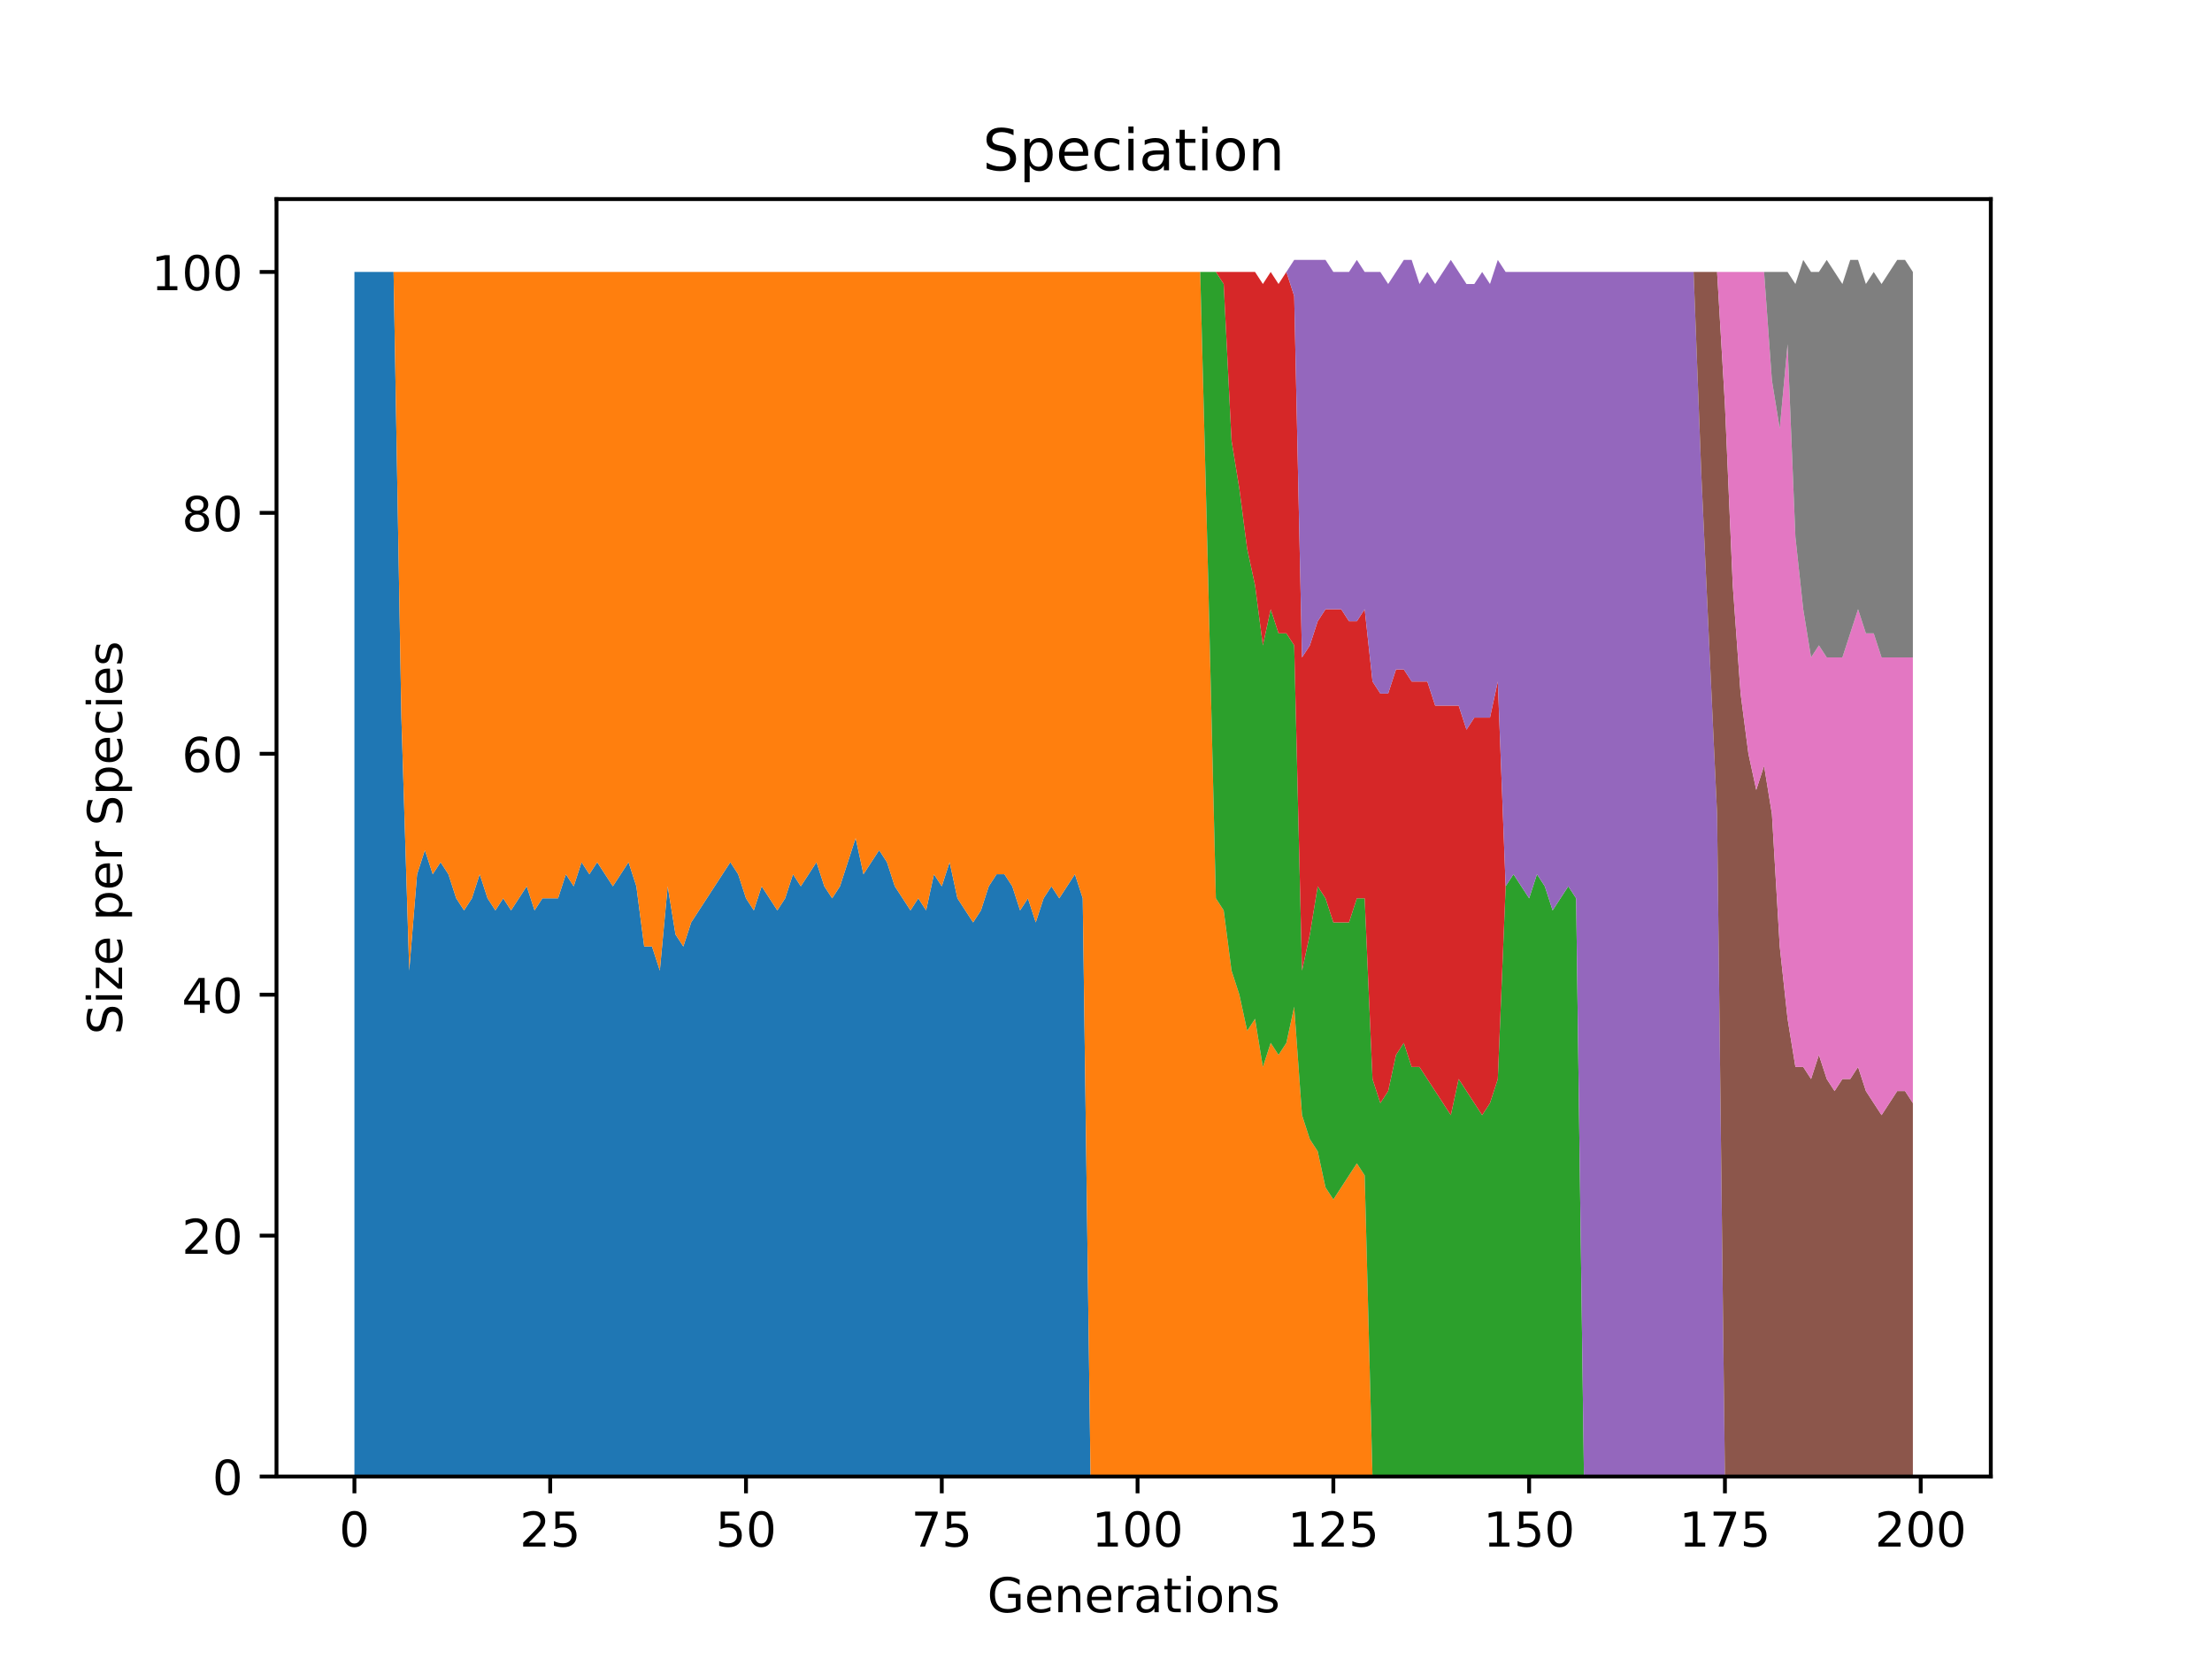 <?xml version="1.0" encoding="utf-8" standalone="no"?>
<!DOCTYPE svg PUBLIC "-//W3C//DTD SVG 1.1//EN"
  "http://www.w3.org/Graphics/SVG/1.1/DTD/svg11.dtd">
<!-- Created with matplotlib (https://matplotlib.org/) -->
<svg height="345.6pt" version="1.1" viewBox="0 0 460.8 345.6" width="460.8pt" xmlns="http://www.w3.org/2000/svg" xmlns:xlink="http://www.w3.org/1999/xlink">
 <defs>
  <style type="text/css">*{stroke-linecap:butt;stroke-linejoin:round;}</style>
 </defs>
 <g id="figure_1">
  <g id="patch_1">
   <path d="M 0 345.6 
L 460.8 345.6 
L 460.8 0 
L 0 0 
z
" style="fill:#ffffff;"/>
  </g>
  <g id="axes_1">
   <g id="patch_2">
    <path d="M 57.6 307.584 
L 414.72 307.584 
L 414.72 41.472 
L 57.6 41.472 
z
" style="fill:#ffffff;"/>
   </g>
   <g id="PolyCollection_1">
    <path clip-path="url(#p6531a45f67)" d="M 73.833 56.653 
L 73.833 307.584 
L 75.464 307.584 
L 77.096 307.584 
L 78.727 307.584 
L 80.358 307.584 
L 81.99 307.584 
L 83.621 307.584 
L 85.253 307.584 
L 86.884 307.584 
L 88.516 307.584 
L 90.147 307.584 
L 91.778 307.584 
L 93.41 307.584 
L 95.041 307.584 
L 96.673 307.584 
L 98.304 307.584 
L 99.936 307.584 
L 101.567 307.584 
L 103.198 307.584 
L 104.83 307.584 
L 106.461 307.584 
L 108.093 307.584 
L 109.724 307.584 
L 111.356 307.584 
L 112.987 307.584 
L 114.618 307.584 
L 116.25 307.584 
L 117.881 307.584 
L 119.513 307.584 
L 121.144 307.584 
L 122.776 307.584 
L 124.407 307.584 
L 126.038 307.584 
L 127.67 307.584 
L 129.301 307.584 
L 130.933 307.584 
L 132.564 307.584 
L 134.196 307.584 
L 135.827 307.584 
L 137.458 307.584 
L 139.09 307.584 
L 140.721 307.584 
L 142.353 307.584 
L 143.984 307.584 
L 145.616 307.584 
L 147.247 307.584 
L 148.879 307.584 
L 150.51 307.584 
L 152.141 307.584 
L 153.773 307.584 
L 155.404 307.584 
L 157.036 307.584 
L 158.667 307.584 
L 160.299 307.584 
L 161.93 307.584 
L 163.561 307.584 
L 165.193 307.584 
L 166.824 307.584 
L 168.456 307.584 
L 170.087 307.584 
L 171.719 307.584 
L 173.35 307.584 
L 174.981 307.584 
L 176.613 307.584 
L 178.244 307.584 
L 179.876 307.584 
L 181.507 307.584 
L 183.139 307.584 
L 184.77 307.584 
L 186.401 307.584 
L 188.033 307.584 
L 189.664 307.584 
L 191.296 307.584 
L 192.927 307.584 
L 194.559 307.584 
L 196.19 307.584 
L 197.821 307.584 
L 199.453 307.584 
L 201.084 307.584 
L 202.716 307.584 
L 204.347 307.584 
L 205.979 307.584 
L 207.61 307.584 
L 209.241 307.584 
L 210.873 307.584 
L 212.504 307.584 
L 214.136 307.584 
L 215.767 307.584 
L 217.399 307.584 
L 219.03 307.584 
L 220.661 307.584 
L 222.293 307.584 
L 223.924 307.584 
L 225.556 307.584 
L 227.187 307.584 
L 228.819 307.584 
L 230.45 307.584 
L 232.081 307.584 
L 233.713 307.584 
L 235.344 307.584 
L 236.976 307.584 
L 238.607 307.584 
L 240.239 307.584 
L 241.87 307.584 
L 243.501 307.584 
L 245.133 307.584 
L 246.764 307.584 
L 248.396 307.584 
L 250.027 307.584 
L 251.659 307.584 
L 253.29 307.584 
L 254.921 307.584 
L 256.553 307.584 
L 258.184 307.584 
L 259.816 307.584 
L 261.447 307.584 
L 263.079 307.584 
L 264.71 307.584 
L 266.341 307.584 
L 267.973 307.584 
L 269.604 307.584 
L 271.236 307.584 
L 272.867 307.584 
L 274.499 307.584 
L 276.13 307.584 
L 277.761 307.584 
L 279.393 307.584 
L 281.024 307.584 
L 282.656 307.584 
L 284.287 307.584 
L 285.919 307.584 
L 287.55 307.584 
L 289.181 307.584 
L 290.813 307.584 
L 292.444 307.584 
L 294.076 307.584 
L 295.707 307.584 
L 297.339 307.584 
L 298.97 307.584 
L 300.601 307.584 
L 302.233 307.584 
L 303.864 307.584 
L 305.496 307.584 
L 307.127 307.584 
L 308.759 307.584 
L 310.39 307.584 
L 312.021 307.584 
L 313.653 307.584 
L 315.284 307.584 
L 316.916 307.584 
L 318.547 307.584 
L 320.179 307.584 
L 321.81 307.584 
L 323.441 307.584 
L 325.073 307.584 
L 326.704 307.584 
L 328.336 307.584 
L 329.967 307.584 
L 331.599 307.584 
L 333.23 307.584 
L 334.862 307.584 
L 336.493 307.584 
L 338.124 307.584 
L 339.756 307.584 
L 341.387 307.584 
L 343.019 307.584 
L 344.65 307.584 
L 346.282 307.584 
L 347.913 307.584 
L 349.544 307.584 
L 351.176 307.584 
L 352.807 307.584 
L 354.439 307.584 
L 356.07 307.584 
L 357.702 307.584 
L 359.333 307.584 
L 360.964 307.584 
L 362.596 307.584 
L 364.227 307.584 
L 365.859 307.584 
L 367.49 307.584 
L 369.122 307.584 
L 370.753 307.584 
L 372.384 307.584 
L 374.016 307.584 
L 375.647 307.584 
L 377.279 307.584 
L 378.91 307.584 
L 380.542 307.584 
L 382.173 307.584 
L 383.804 307.584 
L 385.436 307.584 
L 387.067 307.584 
L 388.699 307.584 
L 390.33 307.584 
L 391.962 307.584 
L 393.593 307.584 
L 395.224 307.584 
L 396.856 307.584 
L 398.487 307.584 
L 398.487 307.584 
L 398.487 307.584 
L 396.856 307.584 
L 395.224 307.584 
L 393.593 307.584 
L 391.962 307.584 
L 390.33 307.584 
L 388.699 307.584 
L 387.067 307.584 
L 385.436 307.584 
L 383.804 307.584 
L 382.173 307.584 
L 380.542 307.584 
L 378.91 307.584 
L 377.279 307.584 
L 375.647 307.584 
L 374.016 307.584 
L 372.384 307.584 
L 370.753 307.584 
L 369.122 307.584 
L 367.49 307.584 
L 365.859 307.584 
L 364.227 307.584 
L 362.596 307.584 
L 360.964 307.584 
L 359.333 307.584 
L 357.702 307.584 
L 356.07 307.584 
L 354.439 307.584 
L 352.807 307.584 
L 351.176 307.584 
L 349.544 307.584 
L 347.913 307.584 
L 346.282 307.584 
L 344.65 307.584 
L 343.019 307.584 
L 341.387 307.584 
L 339.756 307.584 
L 338.124 307.584 
L 336.493 307.584 
L 334.862 307.584 
L 333.23 307.584 
L 331.599 307.584 
L 329.967 307.584 
L 328.336 307.584 
L 326.704 307.584 
L 325.073 307.584 
L 323.441 307.584 
L 321.81 307.584 
L 320.179 307.584 
L 318.547 307.584 
L 316.916 307.584 
L 315.284 307.584 
L 313.653 307.584 
L 312.021 307.584 
L 310.39 307.584 
L 308.759 307.584 
L 307.127 307.584 
L 305.496 307.584 
L 303.864 307.584 
L 302.233 307.584 
L 300.601 307.584 
L 298.97 307.584 
L 297.339 307.584 
L 295.707 307.584 
L 294.076 307.584 
L 292.444 307.584 
L 290.813 307.584 
L 289.181 307.584 
L 287.55 307.584 
L 285.919 307.584 
L 284.287 307.584 
L 282.656 307.584 
L 281.024 307.584 
L 279.393 307.584 
L 277.761 307.584 
L 276.13 307.584 
L 274.499 307.584 
L 272.867 307.584 
L 271.236 307.584 
L 269.604 307.584 
L 267.973 307.584 
L 266.341 307.584 
L 264.71 307.584 
L 263.079 307.584 
L 261.447 307.584 
L 259.816 307.584 
L 258.184 307.584 
L 256.553 307.584 
L 254.921 307.584 
L 253.29 307.584 
L 251.659 307.584 
L 250.027 307.584 
L 248.396 307.584 
L 246.764 307.584 
L 245.133 307.584 
L 243.501 307.584 
L 241.87 307.584 
L 240.239 307.584 
L 238.607 307.584 
L 236.976 307.584 
L 235.344 307.584 
L 233.713 307.584 
L 232.081 307.584 
L 230.45 307.584 
L 228.819 307.584 
L 227.187 307.584 
L 225.556 187.137 
L 223.924 182.119 
L 222.293 184.628 
L 220.661 187.137 
L 219.03 184.628 
L 217.399 187.137 
L 215.767 192.156 
L 214.136 187.137 
L 212.504 189.647 
L 210.873 184.628 
L 209.241 182.119 
L 207.61 182.119 
L 205.979 184.628 
L 204.347 189.647 
L 202.716 192.156 
L 201.084 189.647 
L 199.453 187.137 
L 197.821 179.609 
L 196.19 184.628 
L 194.559 182.119 
L 192.927 189.647 
L 191.296 187.137 
L 189.664 189.647 
L 188.033 187.137 
L 186.401 184.628 
L 184.77 179.609 
L 183.139 177.1 
L 181.507 179.609 
L 179.876 182.119 
L 178.244 174.591 
L 176.613 179.609 
L 174.981 184.628 
L 173.35 187.137 
L 171.719 184.628 
L 170.087 179.609 
L 168.456 182.119 
L 166.824 184.628 
L 165.193 182.119 
L 163.561 187.137 
L 161.93 189.647 
L 160.299 187.137 
L 158.667 184.628 
L 157.036 189.647 
L 155.404 187.137 
L 153.773 182.119 
L 152.141 179.609 
L 150.51 182.119 
L 148.879 184.628 
L 147.247 187.137 
L 145.616 189.647 
L 143.984 192.156 
L 142.353 197.174 
L 140.721 194.665 
L 139.09 184.628 
L 137.458 202.193 
L 135.827 197.174 
L 134.196 197.174 
L 132.564 184.628 
L 130.933 179.609 
L 129.301 182.119 
L 127.67 184.628 
L 126.038 182.119 
L 124.407 179.609 
L 122.776 182.119 
L 121.144 179.609 
L 119.513 184.628 
L 117.881 182.119 
L 116.25 187.137 
L 114.618 187.137 
L 112.987 187.137 
L 111.356 189.647 
L 109.724 184.628 
L 108.093 187.137 
L 106.461 189.647 
L 104.83 187.137 
L 103.198 189.647 
L 101.567 187.137 
L 99.936 182.119 
L 98.304 187.137 
L 96.673 189.647 
L 95.041 187.137 
L 93.41 182.119 
L 91.778 179.609 
L 90.147 182.119 
L 88.516 177.1 
L 86.884 182.119 
L 85.253 202.193 
L 83.621 149.498 
L 81.99 56.653 
L 80.358 56.653 
L 78.727 56.653 
L 77.096 56.653 
L 75.464 56.653 
L 73.833 56.653 
z
" style="fill:#1f77b4;"/>
   </g>
   <g id="PolyCollection_2">
    <path clip-path="url(#p6531a45f67)" d="M 73.833 56.653 
L 73.833 56.653 
L 75.464 56.653 
L 77.096 56.653 
L 78.727 56.653 
L 80.358 56.653 
L 81.99 56.653 
L 83.621 149.498 
L 85.253 202.193 
L 86.884 182.119 
L 88.516 177.1 
L 90.147 182.119 
L 91.778 179.609 
L 93.41 182.119 
L 95.041 187.137 
L 96.673 189.647 
L 98.304 187.137 
L 99.936 182.119 
L 101.567 187.137 
L 103.198 189.647 
L 104.83 187.137 
L 106.461 189.647 
L 108.093 187.137 
L 109.724 184.628 
L 111.356 189.647 
L 112.987 187.137 
L 114.618 187.137 
L 116.25 187.137 
L 117.881 182.119 
L 119.513 184.628 
L 121.144 179.609 
L 122.776 182.119 
L 124.407 179.609 
L 126.038 182.119 
L 127.67 184.628 
L 129.301 182.119 
L 130.933 179.609 
L 132.564 184.628 
L 134.196 197.174 
L 135.827 197.174 
L 137.458 202.193 
L 139.09 184.628 
L 140.721 194.665 
L 142.353 197.174 
L 143.984 192.156 
L 145.616 189.647 
L 147.247 187.137 
L 148.879 184.628 
L 150.51 182.119 
L 152.141 179.609 
L 153.773 182.119 
L 155.404 187.137 
L 157.036 189.647 
L 158.667 184.628 
L 160.299 187.137 
L 161.93 189.647 
L 163.561 187.137 
L 165.193 182.119 
L 166.824 184.628 
L 168.456 182.119 
L 170.087 179.609 
L 171.719 184.628 
L 173.35 187.137 
L 174.981 184.628 
L 176.613 179.609 
L 178.244 174.591 
L 179.876 182.119 
L 181.507 179.609 
L 183.139 177.1 
L 184.77 179.609 
L 186.401 184.628 
L 188.033 187.137 
L 189.664 189.647 
L 191.296 187.137 
L 192.927 189.647 
L 194.559 182.119 
L 196.19 184.628 
L 197.821 179.609 
L 199.453 187.137 
L 201.084 189.647 
L 202.716 192.156 
L 204.347 189.647 
L 205.979 184.628 
L 207.61 182.119 
L 209.241 182.119 
L 210.873 184.628 
L 212.504 189.647 
L 214.136 187.137 
L 215.767 192.156 
L 217.399 187.137 
L 219.03 184.628 
L 220.661 187.137 
L 222.293 184.628 
L 223.924 182.119 
L 225.556 187.137 
L 227.187 307.584 
L 228.819 307.584 
L 230.45 307.584 
L 232.081 307.584 
L 233.713 307.584 
L 235.344 307.584 
L 236.976 307.584 
L 238.607 307.584 
L 240.239 307.584 
L 241.87 307.584 
L 243.501 307.584 
L 245.133 307.584 
L 246.764 307.584 
L 248.396 307.584 
L 250.027 307.584 
L 251.659 307.584 
L 253.29 307.584 
L 254.921 307.584 
L 256.553 307.584 
L 258.184 307.584 
L 259.816 307.584 
L 261.447 307.584 
L 263.079 307.584 
L 264.71 307.584 
L 266.341 307.584 
L 267.973 307.584 
L 269.604 307.584 
L 271.236 307.584 
L 272.867 307.584 
L 274.499 307.584 
L 276.13 307.584 
L 277.761 307.584 
L 279.393 307.584 
L 281.024 307.584 
L 282.656 307.584 
L 284.287 307.584 
L 285.919 307.584 
L 287.55 307.584 
L 289.181 307.584 
L 290.813 307.584 
L 292.444 307.584 
L 294.076 307.584 
L 295.707 307.584 
L 297.339 307.584 
L 298.97 307.584 
L 300.601 307.584 
L 302.233 307.584 
L 303.864 307.584 
L 305.496 307.584 
L 307.127 307.584 
L 308.759 307.584 
L 310.39 307.584 
L 312.021 307.584 
L 313.653 307.584 
L 315.284 307.584 
L 316.916 307.584 
L 318.547 307.584 
L 320.179 307.584 
L 321.81 307.584 
L 323.441 307.584 
L 325.073 307.584 
L 326.704 307.584 
L 328.336 307.584 
L 329.967 307.584 
L 331.599 307.584 
L 333.23 307.584 
L 334.862 307.584 
L 336.493 307.584 
L 338.124 307.584 
L 339.756 307.584 
L 341.387 307.584 
L 343.019 307.584 
L 344.65 307.584 
L 346.282 307.584 
L 347.913 307.584 
L 349.544 307.584 
L 351.176 307.584 
L 352.807 307.584 
L 354.439 307.584 
L 356.07 307.584 
L 357.702 307.584 
L 359.333 307.584 
L 360.964 307.584 
L 362.596 307.584 
L 364.227 307.584 
L 365.859 307.584 
L 367.49 307.584 
L 369.122 307.584 
L 370.753 307.584 
L 372.384 307.584 
L 374.016 307.584 
L 375.647 307.584 
L 377.279 307.584 
L 378.91 307.584 
L 380.542 307.584 
L 382.173 307.584 
L 383.804 307.584 
L 385.436 307.584 
L 387.067 307.584 
L 388.699 307.584 
L 390.33 307.584 
L 391.962 307.584 
L 393.593 307.584 
L 395.224 307.584 
L 396.856 307.584 
L 398.487 307.584 
L 398.487 307.584 
L 398.487 307.584 
L 396.856 307.584 
L 395.224 307.584 
L 393.593 307.584 
L 391.962 307.584 
L 390.33 307.584 
L 388.699 307.584 
L 387.067 307.584 
L 385.436 307.584 
L 383.804 307.584 
L 382.173 307.584 
L 380.542 307.584 
L 378.91 307.584 
L 377.279 307.584 
L 375.647 307.584 
L 374.016 307.584 
L 372.384 307.584 
L 370.753 307.584 
L 369.122 307.584 
L 367.49 307.584 
L 365.859 307.584 
L 364.227 307.584 
L 362.596 307.584 
L 360.964 307.584 
L 359.333 307.584 
L 357.702 307.584 
L 356.07 307.584 
L 354.439 307.584 
L 352.807 307.584 
L 351.176 307.584 
L 349.544 307.584 
L 347.913 307.584 
L 346.282 307.584 
L 344.65 307.584 
L 343.019 307.584 
L 341.387 307.584 
L 339.756 307.584 
L 338.124 307.584 
L 336.493 307.584 
L 334.862 307.584 
L 333.23 307.584 
L 331.599 307.584 
L 329.967 307.584 
L 328.336 307.584 
L 326.704 307.584 
L 325.073 307.584 
L 323.441 307.584 
L 321.81 307.584 
L 320.179 307.584 
L 318.547 307.584 
L 316.916 307.584 
L 315.284 307.584 
L 313.653 307.584 
L 312.021 307.584 
L 310.39 307.584 
L 308.759 307.584 
L 307.127 307.584 
L 305.496 307.584 
L 303.864 307.584 
L 302.233 307.584 
L 300.601 307.584 
L 298.97 307.584 
L 297.339 307.584 
L 295.707 307.584 
L 294.076 307.584 
L 292.444 307.584 
L 290.813 307.584 
L 289.181 307.584 
L 287.55 307.584 
L 285.919 307.584 
L 284.287 244.851 
L 282.656 242.342 
L 281.024 244.851 
L 279.393 247.361 
L 277.761 249.87 
L 276.13 247.361 
L 274.499 239.833 
L 272.867 237.323 
L 271.236 232.305 
L 269.604 209.721 
L 267.973 217.249 
L 266.341 219.758 
L 264.71 217.249 
L 263.079 222.268 
L 261.447 212.23 
L 259.816 214.74 
L 258.184 207.212 
L 256.553 202.193 
L 254.921 189.647 
L 253.29 187.137 
L 251.659 119.386 
L 250.027 56.653 
L 248.396 56.653 
L 246.764 56.653 
L 245.133 56.653 
L 243.501 56.653 
L 241.87 56.653 
L 240.239 56.653 
L 238.607 56.653 
L 236.976 56.653 
L 235.344 56.653 
L 233.713 56.653 
L 232.081 56.653 
L 230.45 56.653 
L 228.819 56.653 
L 227.187 56.653 
L 225.556 56.653 
L 223.924 56.653 
L 222.293 56.653 
L 220.661 56.653 
L 219.03 56.653 
L 217.399 56.653 
L 215.767 56.653 
L 214.136 56.653 
L 212.504 56.653 
L 210.873 56.653 
L 209.241 56.653 
L 207.61 56.653 
L 205.979 56.653 
L 204.347 56.653 
L 202.716 56.653 
L 201.084 56.653 
L 199.453 56.653 
L 197.821 56.653 
L 196.19 56.653 
L 194.559 56.653 
L 192.927 56.653 
L 191.296 56.653 
L 189.664 56.653 
L 188.033 56.653 
L 186.401 56.653 
L 184.77 56.653 
L 183.139 56.653 
L 181.507 56.653 
L 179.876 56.653 
L 178.244 56.653 
L 176.613 56.653 
L 174.981 56.653 
L 173.35 56.653 
L 171.719 56.653 
L 170.087 56.653 
L 168.456 56.653 
L 166.824 56.653 
L 165.193 56.653 
L 163.561 56.653 
L 161.93 56.653 
L 160.299 56.653 
L 158.667 56.653 
L 157.036 56.653 
L 155.404 56.653 
L 153.773 56.653 
L 152.141 56.653 
L 150.51 56.653 
L 148.879 56.653 
L 147.247 56.653 
L 145.616 56.653 
L 143.984 56.653 
L 142.353 56.653 
L 140.721 56.653 
L 139.09 56.653 
L 137.458 56.653 
L 135.827 56.653 
L 134.196 56.653 
L 132.564 56.653 
L 130.933 56.653 
L 129.301 56.653 
L 127.67 56.653 
L 126.038 56.653 
L 124.407 56.653 
L 122.776 56.653 
L 121.144 56.653 
L 119.513 56.653 
L 117.881 56.653 
L 116.25 56.653 
L 114.618 56.653 
L 112.987 56.653 
L 111.356 56.653 
L 109.724 56.653 
L 108.093 56.653 
L 106.461 56.653 
L 104.83 56.653 
L 103.198 56.653 
L 101.567 56.653 
L 99.936 56.653 
L 98.304 56.653 
L 96.673 56.653 
L 95.041 56.653 
L 93.41 56.653 
L 91.778 56.653 
L 90.147 56.653 
L 88.516 56.653 
L 86.884 56.653 
L 85.253 56.653 
L 83.621 56.653 
L 81.99 56.653 
L 80.358 56.653 
L 78.727 56.653 
L 77.096 56.653 
L 75.464 56.653 
L 73.833 56.653 
z
" style="fill:#ff7f0e;"/>
   </g>
   <g id="PolyCollection_3">
    <path clip-path="url(#p6531a45f67)" d="M 73.833 56.653 
L 73.833 56.653 
L 75.464 56.653 
L 77.096 56.653 
L 78.727 56.653 
L 80.358 56.653 
L 81.99 56.653 
L 83.621 56.653 
L 85.253 56.653 
L 86.884 56.653 
L 88.516 56.653 
L 90.147 56.653 
L 91.778 56.653 
L 93.41 56.653 
L 95.041 56.653 
L 96.673 56.653 
L 98.304 56.653 
L 99.936 56.653 
L 101.567 56.653 
L 103.198 56.653 
L 104.83 56.653 
L 106.461 56.653 
L 108.093 56.653 
L 109.724 56.653 
L 111.356 56.653 
L 112.987 56.653 
L 114.618 56.653 
L 116.25 56.653 
L 117.881 56.653 
L 119.513 56.653 
L 121.144 56.653 
L 122.776 56.653 
L 124.407 56.653 
L 126.038 56.653 
L 127.67 56.653 
L 129.301 56.653 
L 130.933 56.653 
L 132.564 56.653 
L 134.196 56.653 
L 135.827 56.653 
L 137.458 56.653 
L 139.09 56.653 
L 140.721 56.653 
L 142.353 56.653 
L 143.984 56.653 
L 145.616 56.653 
L 147.247 56.653 
L 148.879 56.653 
L 150.51 56.653 
L 152.141 56.653 
L 153.773 56.653 
L 155.404 56.653 
L 157.036 56.653 
L 158.667 56.653 
L 160.299 56.653 
L 161.93 56.653 
L 163.561 56.653 
L 165.193 56.653 
L 166.824 56.653 
L 168.456 56.653 
L 170.087 56.653 
L 171.719 56.653 
L 173.35 56.653 
L 174.981 56.653 
L 176.613 56.653 
L 178.244 56.653 
L 179.876 56.653 
L 181.507 56.653 
L 183.139 56.653 
L 184.77 56.653 
L 186.401 56.653 
L 188.033 56.653 
L 189.664 56.653 
L 191.296 56.653 
L 192.927 56.653 
L 194.559 56.653 
L 196.19 56.653 
L 197.821 56.653 
L 199.453 56.653 
L 201.084 56.653 
L 202.716 56.653 
L 204.347 56.653 
L 205.979 56.653 
L 207.61 56.653 
L 209.241 56.653 
L 210.873 56.653 
L 212.504 56.653 
L 214.136 56.653 
L 215.767 56.653 
L 217.399 56.653 
L 219.03 56.653 
L 220.661 56.653 
L 222.293 56.653 
L 223.924 56.653 
L 225.556 56.653 
L 227.187 56.653 
L 228.819 56.653 
L 230.45 56.653 
L 232.081 56.653 
L 233.713 56.653 
L 235.344 56.653 
L 236.976 56.653 
L 238.607 56.653 
L 240.239 56.653 
L 241.87 56.653 
L 243.501 56.653 
L 245.133 56.653 
L 246.764 56.653 
L 248.396 56.653 
L 250.027 56.653 
L 251.659 119.386 
L 253.29 187.137 
L 254.921 189.647 
L 256.553 202.193 
L 258.184 207.212 
L 259.816 214.74 
L 261.447 212.23 
L 263.079 222.268 
L 264.71 217.249 
L 266.341 219.758 
L 267.973 217.249 
L 269.604 209.721 
L 271.236 232.305 
L 272.867 237.323 
L 274.499 239.833 
L 276.13 247.361 
L 277.761 249.87 
L 279.393 247.361 
L 281.024 244.851 
L 282.656 242.342 
L 284.287 244.851 
L 285.919 307.584 
L 287.55 307.584 
L 289.181 307.584 
L 290.813 307.584 
L 292.444 307.584 
L 294.076 307.584 
L 295.707 307.584 
L 297.339 307.584 
L 298.97 307.584 
L 300.601 307.584 
L 302.233 307.584 
L 303.864 307.584 
L 305.496 307.584 
L 307.127 307.584 
L 308.759 307.584 
L 310.39 307.584 
L 312.021 307.584 
L 313.653 307.584 
L 315.284 307.584 
L 316.916 307.584 
L 318.547 307.584 
L 320.179 307.584 
L 321.81 307.584 
L 323.441 307.584 
L 325.073 307.584 
L 326.704 307.584 
L 328.336 307.584 
L 329.967 307.584 
L 331.599 307.584 
L 333.23 307.584 
L 334.862 307.584 
L 336.493 307.584 
L 338.124 307.584 
L 339.756 307.584 
L 341.387 307.584 
L 343.019 307.584 
L 344.65 307.584 
L 346.282 307.584 
L 347.913 307.584 
L 349.544 307.584 
L 351.176 307.584 
L 352.807 307.584 
L 354.439 307.584 
L 356.07 307.584 
L 357.702 307.584 
L 359.333 307.584 
L 360.964 307.584 
L 362.596 307.584 
L 364.227 307.584 
L 365.859 307.584 
L 367.49 307.584 
L 369.122 307.584 
L 370.753 307.584 
L 372.384 307.584 
L 374.016 307.584 
L 375.647 307.584 
L 377.279 307.584 
L 378.91 307.584 
L 380.542 307.584 
L 382.173 307.584 
L 383.804 307.584 
L 385.436 307.584 
L 387.067 307.584 
L 388.699 307.584 
L 390.33 307.584 
L 391.962 307.584 
L 393.593 307.584 
L 395.224 307.584 
L 396.856 307.584 
L 398.487 307.584 
L 398.487 307.584 
L 398.487 307.584 
L 396.856 307.584 
L 395.224 307.584 
L 393.593 307.584 
L 391.962 307.584 
L 390.33 307.584 
L 388.699 307.584 
L 387.067 307.584 
L 385.436 307.584 
L 383.804 307.584 
L 382.173 307.584 
L 380.542 307.584 
L 378.91 307.584 
L 377.279 307.584 
L 375.647 307.584 
L 374.016 307.584 
L 372.384 307.584 
L 370.753 307.584 
L 369.122 307.584 
L 367.49 307.584 
L 365.859 307.584 
L 364.227 307.584 
L 362.596 307.584 
L 360.964 307.584 
L 359.333 307.584 
L 357.702 307.584 
L 356.07 307.584 
L 354.439 307.584 
L 352.807 307.584 
L 351.176 307.584 
L 349.544 307.584 
L 347.913 307.584 
L 346.282 307.584 
L 344.65 307.584 
L 343.019 307.584 
L 341.387 307.584 
L 339.756 307.584 
L 338.124 307.584 
L 336.493 307.584 
L 334.862 307.584 
L 333.23 307.584 
L 331.599 307.584 
L 329.967 307.584 
L 328.336 187.137 
L 326.704 184.628 
L 325.073 187.137 
L 323.441 189.647 
L 321.81 184.628 
L 320.179 182.119 
L 318.547 187.137 
L 316.916 184.628 
L 315.284 182.119 
L 313.653 184.628 
L 312.021 224.777 
L 310.39 229.795 
L 308.759 232.305 
L 307.127 229.795 
L 305.496 227.286 
L 303.864 224.777 
L 302.233 232.305 
L 300.601 229.795 
L 298.97 227.286 
L 297.339 224.777 
L 295.707 222.268 
L 294.076 222.268 
L 292.444 217.249 
L 290.813 219.758 
L 289.181 227.286 
L 287.55 229.795 
L 285.919 224.777 
L 284.287 187.137 
L 282.656 187.137 
L 281.024 192.156 
L 279.393 192.156 
L 277.761 192.156 
L 276.13 187.137 
L 274.499 184.628 
L 272.867 194.665 
L 271.236 202.193 
L 269.604 134.442 
L 267.973 131.933 
L 266.341 131.933 
L 264.71 126.914 
L 263.079 134.442 
L 261.447 121.895 
L 259.816 114.367 
L 258.184 101.821 
L 256.553 91.784 
L 254.921 59.163 
L 253.29 56.653 
L 251.659 56.653 
L 250.027 56.653 
L 248.396 56.653 
L 246.764 56.653 
L 245.133 56.653 
L 243.501 56.653 
L 241.87 56.653 
L 240.239 56.653 
L 238.607 56.653 
L 236.976 56.653 
L 235.344 56.653 
L 233.713 56.653 
L 232.081 56.653 
L 230.45 56.653 
L 228.819 56.653 
L 227.187 56.653 
L 225.556 56.653 
L 223.924 56.653 
L 222.293 56.653 
L 220.661 56.653 
L 219.03 56.653 
L 217.399 56.653 
L 215.767 56.653 
L 214.136 56.653 
L 212.504 56.653 
L 210.873 56.653 
L 209.241 56.653 
L 207.61 56.653 
L 205.979 56.653 
L 204.347 56.653 
L 202.716 56.653 
L 201.084 56.653 
L 199.453 56.653 
L 197.821 56.653 
L 196.19 56.653 
L 194.559 56.653 
L 192.927 56.653 
L 191.296 56.653 
L 189.664 56.653 
L 188.033 56.653 
L 186.401 56.653 
L 184.77 56.653 
L 183.139 56.653 
L 181.507 56.653 
L 179.876 56.653 
L 178.244 56.653 
L 176.613 56.653 
L 174.981 56.653 
L 173.35 56.653 
L 171.719 56.653 
L 170.087 56.653 
L 168.456 56.653 
L 166.824 56.653 
L 165.193 56.653 
L 163.561 56.653 
L 161.93 56.653 
L 160.299 56.653 
L 158.667 56.653 
L 157.036 56.653 
L 155.404 56.653 
L 153.773 56.653 
L 152.141 56.653 
L 150.51 56.653 
L 148.879 56.653 
L 147.247 56.653 
L 145.616 56.653 
L 143.984 56.653 
L 142.353 56.653 
L 140.721 56.653 
L 139.09 56.653 
L 137.458 56.653 
L 135.827 56.653 
L 134.196 56.653 
L 132.564 56.653 
L 130.933 56.653 
L 129.301 56.653 
L 127.67 56.653 
L 126.038 56.653 
L 124.407 56.653 
L 122.776 56.653 
L 121.144 56.653 
L 119.513 56.653 
L 117.881 56.653 
L 116.25 56.653 
L 114.618 56.653 
L 112.987 56.653 
L 111.356 56.653 
L 109.724 56.653 
L 108.093 56.653 
L 106.461 56.653 
L 104.83 56.653 
L 103.198 56.653 
L 101.567 56.653 
L 99.936 56.653 
L 98.304 56.653 
L 96.673 56.653 
L 95.041 56.653 
L 93.41 56.653 
L 91.778 56.653 
L 90.147 56.653 
L 88.516 56.653 
L 86.884 56.653 
L 85.253 56.653 
L 83.621 56.653 
L 81.99 56.653 
L 80.358 56.653 
L 78.727 56.653 
L 77.096 56.653 
L 75.464 56.653 
L 73.833 56.653 
z
" style="fill:#2ca02c;"/>
   </g>
   <g id="PolyCollection_4">
    <path clip-path="url(#p6531a45f67)" d="M 73.833 56.653 
L 73.833 56.653 
L 75.464 56.653 
L 77.096 56.653 
L 78.727 56.653 
L 80.358 56.653 
L 81.99 56.653 
L 83.621 56.653 
L 85.253 56.653 
L 86.884 56.653 
L 88.516 56.653 
L 90.147 56.653 
L 91.778 56.653 
L 93.41 56.653 
L 95.041 56.653 
L 96.673 56.653 
L 98.304 56.653 
L 99.936 56.653 
L 101.567 56.653 
L 103.198 56.653 
L 104.83 56.653 
L 106.461 56.653 
L 108.093 56.653 
L 109.724 56.653 
L 111.356 56.653 
L 112.987 56.653 
L 114.618 56.653 
L 116.25 56.653 
L 117.881 56.653 
L 119.513 56.653 
L 121.144 56.653 
L 122.776 56.653 
L 124.407 56.653 
L 126.038 56.653 
L 127.67 56.653 
L 129.301 56.653 
L 130.933 56.653 
L 132.564 56.653 
L 134.196 56.653 
L 135.827 56.653 
L 137.458 56.653 
L 139.09 56.653 
L 140.721 56.653 
L 142.353 56.653 
L 143.984 56.653 
L 145.616 56.653 
L 147.247 56.653 
L 148.879 56.653 
L 150.51 56.653 
L 152.141 56.653 
L 153.773 56.653 
L 155.404 56.653 
L 157.036 56.653 
L 158.667 56.653 
L 160.299 56.653 
L 161.93 56.653 
L 163.561 56.653 
L 165.193 56.653 
L 166.824 56.653 
L 168.456 56.653 
L 170.087 56.653 
L 171.719 56.653 
L 173.35 56.653 
L 174.981 56.653 
L 176.613 56.653 
L 178.244 56.653 
L 179.876 56.653 
L 181.507 56.653 
L 183.139 56.653 
L 184.77 56.653 
L 186.401 56.653 
L 188.033 56.653 
L 189.664 56.653 
L 191.296 56.653 
L 192.927 56.653 
L 194.559 56.653 
L 196.19 56.653 
L 197.821 56.653 
L 199.453 56.653 
L 201.084 56.653 
L 202.716 56.653 
L 204.347 56.653 
L 205.979 56.653 
L 207.61 56.653 
L 209.241 56.653 
L 210.873 56.653 
L 212.504 56.653 
L 214.136 56.653 
L 215.767 56.653 
L 217.399 56.653 
L 219.03 56.653 
L 220.661 56.653 
L 222.293 56.653 
L 223.924 56.653 
L 225.556 56.653 
L 227.187 56.653 
L 228.819 56.653 
L 230.45 56.653 
L 232.081 56.653 
L 233.713 56.653 
L 235.344 56.653 
L 236.976 56.653 
L 238.607 56.653 
L 240.239 56.653 
L 241.87 56.653 
L 243.501 56.653 
L 245.133 56.653 
L 246.764 56.653 
L 248.396 56.653 
L 250.027 56.653 
L 251.659 56.653 
L 253.29 56.653 
L 254.921 59.163 
L 256.553 91.784 
L 258.184 101.821 
L 259.816 114.367 
L 261.447 121.895 
L 263.079 134.442 
L 264.71 126.914 
L 266.341 131.933 
L 267.973 131.933 
L 269.604 134.442 
L 271.236 202.193 
L 272.867 194.665 
L 274.499 184.628 
L 276.13 187.137 
L 277.761 192.156 
L 279.393 192.156 
L 281.024 192.156 
L 282.656 187.137 
L 284.287 187.137 
L 285.919 224.777 
L 287.55 229.795 
L 289.181 227.286 
L 290.813 219.758 
L 292.444 217.249 
L 294.076 222.268 
L 295.707 222.268 
L 297.339 224.777 
L 298.97 227.286 
L 300.601 229.795 
L 302.233 232.305 
L 303.864 224.777 
L 305.496 227.286 
L 307.127 229.795 
L 308.759 232.305 
L 310.39 229.795 
L 312.021 224.777 
L 313.653 184.628 
L 315.284 182.119 
L 316.916 184.628 
L 318.547 187.137 
L 320.179 182.119 
L 321.81 184.628 
L 323.441 189.647 
L 325.073 187.137 
L 326.704 184.628 
L 328.336 187.137 
L 329.967 307.584 
L 331.599 307.584 
L 333.23 307.584 
L 334.862 307.584 
L 336.493 307.584 
L 338.124 307.584 
L 339.756 307.584 
L 341.387 307.584 
L 343.019 307.584 
L 344.65 307.584 
L 346.282 307.584 
L 347.913 307.584 
L 349.544 307.584 
L 351.176 307.584 
L 352.807 307.584 
L 354.439 307.584 
L 356.07 307.584 
L 357.702 307.584 
L 359.333 307.584 
L 360.964 307.584 
L 362.596 307.584 
L 364.227 307.584 
L 365.859 307.584 
L 367.49 307.584 
L 369.122 307.584 
L 370.753 307.584 
L 372.384 307.584 
L 374.016 307.584 
L 375.647 307.584 
L 377.279 307.584 
L 378.91 307.584 
L 380.542 307.584 
L 382.173 307.584 
L 383.804 307.584 
L 385.436 307.584 
L 387.067 307.584 
L 388.699 307.584 
L 390.33 307.584 
L 391.962 307.584 
L 393.593 307.584 
L 395.224 307.584 
L 396.856 307.584 
L 398.487 307.584 
L 398.487 307.584 
L 398.487 307.584 
L 396.856 307.584 
L 395.224 307.584 
L 393.593 307.584 
L 391.962 307.584 
L 390.33 307.584 
L 388.699 307.584 
L 387.067 307.584 
L 385.436 307.584 
L 383.804 307.584 
L 382.173 307.584 
L 380.542 307.584 
L 378.91 307.584 
L 377.279 307.584 
L 375.647 307.584 
L 374.016 307.584 
L 372.384 307.584 
L 370.753 307.584 
L 369.122 307.584 
L 367.49 307.584 
L 365.859 307.584 
L 364.227 307.584 
L 362.596 307.584 
L 360.964 307.584 
L 359.333 307.584 
L 357.702 307.584 
L 356.07 307.584 
L 354.439 307.584 
L 352.807 307.584 
L 351.176 307.584 
L 349.544 307.584 
L 347.913 307.584 
L 346.282 307.584 
L 344.65 307.584 
L 343.019 307.584 
L 341.387 307.584 
L 339.756 307.584 
L 338.124 307.584 
L 336.493 307.584 
L 334.862 307.584 
L 333.23 307.584 
L 331.599 307.584 
L 329.967 307.584 
L 328.336 187.137 
L 326.704 184.628 
L 325.073 187.137 
L 323.441 189.647 
L 321.81 184.628 
L 320.179 182.119 
L 318.547 187.137 
L 316.916 184.628 
L 315.284 182.119 
L 313.653 184.628 
L 312.021 141.97 
L 310.39 149.498 
L 308.759 149.498 
L 307.127 149.498 
L 305.496 152.007 
L 303.864 146.988 
L 302.233 146.988 
L 300.601 146.988 
L 298.97 146.988 
L 297.339 141.97 
L 295.707 141.97 
L 294.076 141.97 
L 292.444 139.46 
L 290.813 139.46 
L 289.181 144.479 
L 287.55 144.479 
L 285.919 141.97 
L 284.287 126.914 
L 282.656 129.423 
L 281.024 129.423 
L 279.393 126.914 
L 277.761 126.914 
L 276.13 126.914 
L 274.499 129.423 
L 272.867 134.442 
L 271.236 136.951 
L 269.604 61.672 
L 267.973 56.653 
L 266.341 59.163 
L 264.71 56.653 
L 263.079 59.163 
L 261.447 56.653 
L 259.816 56.653 
L 258.184 56.653 
L 256.553 56.653 
L 254.921 56.653 
L 253.29 56.653 
L 251.659 56.653 
L 250.027 56.653 
L 248.396 56.653 
L 246.764 56.653 
L 245.133 56.653 
L 243.501 56.653 
L 241.87 56.653 
L 240.239 56.653 
L 238.607 56.653 
L 236.976 56.653 
L 235.344 56.653 
L 233.713 56.653 
L 232.081 56.653 
L 230.45 56.653 
L 228.819 56.653 
L 227.187 56.653 
L 225.556 56.653 
L 223.924 56.653 
L 222.293 56.653 
L 220.661 56.653 
L 219.03 56.653 
L 217.399 56.653 
L 215.767 56.653 
L 214.136 56.653 
L 212.504 56.653 
L 210.873 56.653 
L 209.241 56.653 
L 207.61 56.653 
L 205.979 56.653 
L 204.347 56.653 
L 202.716 56.653 
L 201.084 56.653 
L 199.453 56.653 
L 197.821 56.653 
L 196.19 56.653 
L 194.559 56.653 
L 192.927 56.653 
L 191.296 56.653 
L 189.664 56.653 
L 188.033 56.653 
L 186.401 56.653 
L 184.77 56.653 
L 183.139 56.653 
L 181.507 56.653 
L 179.876 56.653 
L 178.244 56.653 
L 176.613 56.653 
L 174.981 56.653 
L 173.35 56.653 
L 171.719 56.653 
L 170.087 56.653 
L 168.456 56.653 
L 166.824 56.653 
L 165.193 56.653 
L 163.561 56.653 
L 161.93 56.653 
L 160.299 56.653 
L 158.667 56.653 
L 157.036 56.653 
L 155.404 56.653 
L 153.773 56.653 
L 152.141 56.653 
L 150.51 56.653 
L 148.879 56.653 
L 147.247 56.653 
L 145.616 56.653 
L 143.984 56.653 
L 142.353 56.653 
L 140.721 56.653 
L 139.09 56.653 
L 137.458 56.653 
L 135.827 56.653 
L 134.196 56.653 
L 132.564 56.653 
L 130.933 56.653 
L 129.301 56.653 
L 127.67 56.653 
L 126.038 56.653 
L 124.407 56.653 
L 122.776 56.653 
L 121.144 56.653 
L 119.513 56.653 
L 117.881 56.653 
L 116.25 56.653 
L 114.618 56.653 
L 112.987 56.653 
L 111.356 56.653 
L 109.724 56.653 
L 108.093 56.653 
L 106.461 56.653 
L 104.83 56.653 
L 103.198 56.653 
L 101.567 56.653 
L 99.936 56.653 
L 98.304 56.653 
L 96.673 56.653 
L 95.041 56.653 
L 93.41 56.653 
L 91.778 56.653 
L 90.147 56.653 
L 88.516 56.653 
L 86.884 56.653 
L 85.253 56.653 
L 83.621 56.653 
L 81.99 56.653 
L 80.358 56.653 
L 78.727 56.653 
L 77.096 56.653 
L 75.464 56.653 
L 73.833 56.653 
z
" style="fill:#d62728;"/>
   </g>
   <g id="PolyCollection_5">
    <path clip-path="url(#p6531a45f67)" d="M 73.833 56.653 
L 73.833 56.653 
L 75.464 56.653 
L 77.096 56.653 
L 78.727 56.653 
L 80.358 56.653 
L 81.99 56.653 
L 83.621 56.653 
L 85.253 56.653 
L 86.884 56.653 
L 88.516 56.653 
L 90.147 56.653 
L 91.778 56.653 
L 93.41 56.653 
L 95.041 56.653 
L 96.673 56.653 
L 98.304 56.653 
L 99.936 56.653 
L 101.567 56.653 
L 103.198 56.653 
L 104.83 56.653 
L 106.461 56.653 
L 108.093 56.653 
L 109.724 56.653 
L 111.356 56.653 
L 112.987 56.653 
L 114.618 56.653 
L 116.25 56.653 
L 117.881 56.653 
L 119.513 56.653 
L 121.144 56.653 
L 122.776 56.653 
L 124.407 56.653 
L 126.038 56.653 
L 127.67 56.653 
L 129.301 56.653 
L 130.933 56.653 
L 132.564 56.653 
L 134.196 56.653 
L 135.827 56.653 
L 137.458 56.653 
L 139.09 56.653 
L 140.721 56.653 
L 142.353 56.653 
L 143.984 56.653 
L 145.616 56.653 
L 147.247 56.653 
L 148.879 56.653 
L 150.51 56.653 
L 152.141 56.653 
L 153.773 56.653 
L 155.404 56.653 
L 157.036 56.653 
L 158.667 56.653 
L 160.299 56.653 
L 161.93 56.653 
L 163.561 56.653 
L 165.193 56.653 
L 166.824 56.653 
L 168.456 56.653 
L 170.087 56.653 
L 171.719 56.653 
L 173.35 56.653 
L 174.981 56.653 
L 176.613 56.653 
L 178.244 56.653 
L 179.876 56.653 
L 181.507 56.653 
L 183.139 56.653 
L 184.77 56.653 
L 186.401 56.653 
L 188.033 56.653 
L 189.664 56.653 
L 191.296 56.653 
L 192.927 56.653 
L 194.559 56.653 
L 196.19 56.653 
L 197.821 56.653 
L 199.453 56.653 
L 201.084 56.653 
L 202.716 56.653 
L 204.347 56.653 
L 205.979 56.653 
L 207.61 56.653 
L 209.241 56.653 
L 210.873 56.653 
L 212.504 56.653 
L 214.136 56.653 
L 215.767 56.653 
L 217.399 56.653 
L 219.03 56.653 
L 220.661 56.653 
L 222.293 56.653 
L 223.924 56.653 
L 225.556 56.653 
L 227.187 56.653 
L 228.819 56.653 
L 230.45 56.653 
L 232.081 56.653 
L 233.713 56.653 
L 235.344 56.653 
L 236.976 56.653 
L 238.607 56.653 
L 240.239 56.653 
L 241.87 56.653 
L 243.501 56.653 
L 245.133 56.653 
L 246.764 56.653 
L 248.396 56.653 
L 250.027 56.653 
L 251.659 56.653 
L 253.29 56.653 
L 254.921 56.653 
L 256.553 56.653 
L 258.184 56.653 
L 259.816 56.653 
L 261.447 56.653 
L 263.079 59.163 
L 264.71 56.653 
L 266.341 59.163 
L 267.973 56.653 
L 269.604 61.672 
L 271.236 136.951 
L 272.867 134.442 
L 274.499 129.423 
L 276.13 126.914 
L 277.761 126.914 
L 279.393 126.914 
L 281.024 129.423 
L 282.656 129.423 
L 284.287 126.914 
L 285.919 141.97 
L 287.55 144.479 
L 289.181 144.479 
L 290.813 139.46 
L 292.444 139.46 
L 294.076 141.97 
L 295.707 141.97 
L 297.339 141.97 
L 298.97 146.988 
L 300.601 146.988 
L 302.233 146.988 
L 303.864 146.988 
L 305.496 152.007 
L 307.127 149.498 
L 308.759 149.498 
L 310.39 149.498 
L 312.021 141.97 
L 313.653 184.628 
L 315.284 182.119 
L 316.916 184.628 
L 318.547 187.137 
L 320.179 182.119 
L 321.81 184.628 
L 323.441 189.647 
L 325.073 187.137 
L 326.704 184.628 
L 328.336 187.137 
L 329.967 307.584 
L 331.599 307.584 
L 333.23 307.584 
L 334.862 307.584 
L 336.493 307.584 
L 338.124 307.584 
L 339.756 307.584 
L 341.387 307.584 
L 343.019 307.584 
L 344.65 307.584 
L 346.282 307.584 
L 347.913 307.584 
L 349.544 307.584 
L 351.176 307.584 
L 352.807 307.584 
L 354.439 307.584 
L 356.07 307.584 
L 357.702 307.584 
L 359.333 307.584 
L 360.964 307.584 
L 362.596 307.584 
L 364.227 307.584 
L 365.859 307.584 
L 367.49 307.584 
L 369.122 307.584 
L 370.753 307.584 
L 372.384 307.584 
L 374.016 307.584 
L 375.647 307.584 
L 377.279 307.584 
L 378.91 307.584 
L 380.542 307.584 
L 382.173 307.584 
L 383.804 307.584 
L 385.436 307.584 
L 387.067 307.584 
L 388.699 307.584 
L 390.33 307.584 
L 391.962 307.584 
L 393.593 307.584 
L 395.224 307.584 
L 396.856 307.584 
L 398.487 307.584 
L 398.487 307.584 
L 398.487 307.584 
L 396.856 307.584 
L 395.224 307.584 
L 393.593 307.584 
L 391.962 307.584 
L 390.33 307.584 
L 388.699 307.584 
L 387.067 307.584 
L 385.436 307.584 
L 383.804 307.584 
L 382.173 307.584 
L 380.542 307.584 
L 378.91 307.584 
L 377.279 307.584 
L 375.647 307.584 
L 374.016 307.584 
L 372.384 307.584 
L 370.753 307.584 
L 369.122 307.584 
L 367.49 307.584 
L 365.859 307.584 
L 364.227 307.584 
L 362.596 307.584 
L 360.964 307.584 
L 359.333 307.584 
L 357.702 169.572 
L 356.07 134.442 
L 354.439 99.312 
L 352.807 56.653 
L 351.176 56.653 
L 349.544 56.653 
L 347.913 56.653 
L 346.282 56.653 
L 344.65 56.653 
L 343.019 56.653 
L 341.387 56.653 
L 339.756 56.653 
L 338.124 56.653 
L 336.493 56.653 
L 334.862 56.653 
L 333.23 56.653 
L 331.599 56.653 
L 329.967 56.653 
L 328.336 56.653 
L 326.704 56.653 
L 325.073 56.653 
L 323.441 56.653 
L 321.81 56.653 
L 320.179 56.653 
L 318.547 56.653 
L 316.916 56.653 
L 315.284 56.653 
L 313.653 56.653 
L 312.021 54.144 
L 310.39 59.163 
L 308.759 56.653 
L 307.127 59.163 
L 305.496 59.163 
L 303.864 56.653 
L 302.233 54.144 
L 300.601 56.653 
L 298.97 59.163 
L 297.339 56.653 
L 295.707 59.163 
L 294.076 54.144 
L 292.444 54.144 
L 290.813 56.653 
L 289.181 59.163 
L 287.55 56.653 
L 285.919 56.653 
L 284.287 56.653 
L 282.656 54.144 
L 281.024 56.653 
L 279.393 56.653 
L 277.761 56.653 
L 276.13 54.144 
L 274.499 54.144 
L 272.867 54.144 
L 271.236 54.144 
L 269.604 54.144 
L 267.973 56.653 
L 266.341 59.163 
L 264.71 56.653 
L 263.079 59.163 
L 261.447 56.653 
L 259.816 56.653 
L 258.184 56.653 
L 256.553 56.653 
L 254.921 56.653 
L 253.29 56.653 
L 251.659 56.653 
L 250.027 56.653 
L 248.396 56.653 
L 246.764 56.653 
L 245.133 56.653 
L 243.501 56.653 
L 241.87 56.653 
L 240.239 56.653 
L 238.607 56.653 
L 236.976 56.653 
L 235.344 56.653 
L 233.713 56.653 
L 232.081 56.653 
L 230.45 56.653 
L 228.819 56.653 
L 227.187 56.653 
L 225.556 56.653 
L 223.924 56.653 
L 222.293 56.653 
L 220.661 56.653 
L 219.03 56.653 
L 217.399 56.653 
L 215.767 56.653 
L 214.136 56.653 
L 212.504 56.653 
L 210.873 56.653 
L 209.241 56.653 
L 207.61 56.653 
L 205.979 56.653 
L 204.347 56.653 
L 202.716 56.653 
L 201.084 56.653 
L 199.453 56.653 
L 197.821 56.653 
L 196.19 56.653 
L 194.559 56.653 
L 192.927 56.653 
L 191.296 56.653 
L 189.664 56.653 
L 188.033 56.653 
L 186.401 56.653 
L 184.77 56.653 
L 183.139 56.653 
L 181.507 56.653 
L 179.876 56.653 
L 178.244 56.653 
L 176.613 56.653 
L 174.981 56.653 
L 173.35 56.653 
L 171.719 56.653 
L 170.087 56.653 
L 168.456 56.653 
L 166.824 56.653 
L 165.193 56.653 
L 163.561 56.653 
L 161.93 56.653 
L 160.299 56.653 
L 158.667 56.653 
L 157.036 56.653 
L 155.404 56.653 
L 153.773 56.653 
L 152.141 56.653 
L 150.51 56.653 
L 148.879 56.653 
L 147.247 56.653 
L 145.616 56.653 
L 143.984 56.653 
L 142.353 56.653 
L 140.721 56.653 
L 139.09 56.653 
L 137.458 56.653 
L 135.827 56.653 
L 134.196 56.653 
L 132.564 56.653 
L 130.933 56.653 
L 129.301 56.653 
L 127.67 56.653 
L 126.038 56.653 
L 124.407 56.653 
L 122.776 56.653 
L 121.144 56.653 
L 119.513 56.653 
L 117.881 56.653 
L 116.25 56.653 
L 114.618 56.653 
L 112.987 56.653 
L 111.356 56.653 
L 109.724 56.653 
L 108.093 56.653 
L 106.461 56.653 
L 104.83 56.653 
L 103.198 56.653 
L 101.567 56.653 
L 99.936 56.653 
L 98.304 56.653 
L 96.673 56.653 
L 95.041 56.653 
L 93.41 56.653 
L 91.778 56.653 
L 90.147 56.653 
L 88.516 56.653 
L 86.884 56.653 
L 85.253 56.653 
L 83.621 56.653 
L 81.99 56.653 
L 80.358 56.653 
L 78.727 56.653 
L 77.096 56.653 
L 75.464 56.653 
L 73.833 56.653 
z
" style="fill:#9467bd;"/>
   </g>
   <g id="PolyCollection_6">
    <path clip-path="url(#p6531a45f67)" d="M 73.833 56.653 
L 73.833 56.653 
L 75.464 56.653 
L 77.096 56.653 
L 78.727 56.653 
L 80.358 56.653 
L 81.99 56.653 
L 83.621 56.653 
L 85.253 56.653 
L 86.884 56.653 
L 88.516 56.653 
L 90.147 56.653 
L 91.778 56.653 
L 93.41 56.653 
L 95.041 56.653 
L 96.673 56.653 
L 98.304 56.653 
L 99.936 56.653 
L 101.567 56.653 
L 103.198 56.653 
L 104.83 56.653 
L 106.461 56.653 
L 108.093 56.653 
L 109.724 56.653 
L 111.356 56.653 
L 112.987 56.653 
L 114.618 56.653 
L 116.25 56.653 
L 117.881 56.653 
L 119.513 56.653 
L 121.144 56.653 
L 122.776 56.653 
L 124.407 56.653 
L 126.038 56.653 
L 127.67 56.653 
L 129.301 56.653 
L 130.933 56.653 
L 132.564 56.653 
L 134.196 56.653 
L 135.827 56.653 
L 137.458 56.653 
L 139.09 56.653 
L 140.721 56.653 
L 142.353 56.653 
L 143.984 56.653 
L 145.616 56.653 
L 147.247 56.653 
L 148.879 56.653 
L 150.51 56.653 
L 152.141 56.653 
L 153.773 56.653 
L 155.404 56.653 
L 157.036 56.653 
L 158.667 56.653 
L 160.299 56.653 
L 161.93 56.653 
L 163.561 56.653 
L 165.193 56.653 
L 166.824 56.653 
L 168.456 56.653 
L 170.087 56.653 
L 171.719 56.653 
L 173.35 56.653 
L 174.981 56.653 
L 176.613 56.653 
L 178.244 56.653 
L 179.876 56.653 
L 181.507 56.653 
L 183.139 56.653 
L 184.77 56.653 
L 186.401 56.653 
L 188.033 56.653 
L 189.664 56.653 
L 191.296 56.653 
L 192.927 56.653 
L 194.559 56.653 
L 196.19 56.653 
L 197.821 56.653 
L 199.453 56.653 
L 201.084 56.653 
L 202.716 56.653 
L 204.347 56.653 
L 205.979 56.653 
L 207.61 56.653 
L 209.241 56.653 
L 210.873 56.653 
L 212.504 56.653 
L 214.136 56.653 
L 215.767 56.653 
L 217.399 56.653 
L 219.03 56.653 
L 220.661 56.653 
L 222.293 56.653 
L 223.924 56.653 
L 225.556 56.653 
L 227.187 56.653 
L 228.819 56.653 
L 230.45 56.653 
L 232.081 56.653 
L 233.713 56.653 
L 235.344 56.653 
L 236.976 56.653 
L 238.607 56.653 
L 240.239 56.653 
L 241.87 56.653 
L 243.501 56.653 
L 245.133 56.653 
L 246.764 56.653 
L 248.396 56.653 
L 250.027 56.653 
L 251.659 56.653 
L 253.29 56.653 
L 254.921 56.653 
L 256.553 56.653 
L 258.184 56.653 
L 259.816 56.653 
L 261.447 56.653 
L 263.079 59.163 
L 264.71 56.653 
L 266.341 59.163 
L 267.973 56.653 
L 269.604 54.144 
L 271.236 54.144 
L 272.867 54.144 
L 274.499 54.144 
L 276.13 54.144 
L 277.761 56.653 
L 279.393 56.653 
L 281.024 56.653 
L 282.656 54.144 
L 284.287 56.653 
L 285.919 56.653 
L 287.55 56.653 
L 289.181 59.163 
L 290.813 56.653 
L 292.444 54.144 
L 294.076 54.144 
L 295.707 59.163 
L 297.339 56.653 
L 298.97 59.163 
L 300.601 56.653 
L 302.233 54.144 
L 303.864 56.653 
L 305.496 59.163 
L 307.127 59.163 
L 308.759 56.653 
L 310.39 59.163 
L 312.021 54.144 
L 313.653 56.653 
L 315.284 56.653 
L 316.916 56.653 
L 318.547 56.653 
L 320.179 56.653 
L 321.81 56.653 
L 323.441 56.653 
L 325.073 56.653 
L 326.704 56.653 
L 328.336 56.653 
L 329.967 56.653 
L 331.599 56.653 
L 333.23 56.653 
L 334.862 56.653 
L 336.493 56.653 
L 338.124 56.653 
L 339.756 56.653 
L 341.387 56.653 
L 343.019 56.653 
L 344.65 56.653 
L 346.282 56.653 
L 347.913 56.653 
L 349.544 56.653 
L 351.176 56.653 
L 352.807 56.653 
L 354.439 99.312 
L 356.07 134.442 
L 357.702 169.572 
L 359.333 307.584 
L 360.964 307.584 
L 362.596 307.584 
L 364.227 307.584 
L 365.859 307.584 
L 367.49 307.584 
L 369.122 307.584 
L 370.753 307.584 
L 372.384 307.584 
L 374.016 307.584 
L 375.647 307.584 
L 377.279 307.584 
L 378.91 307.584 
L 380.542 307.584 
L 382.173 307.584 
L 383.804 307.584 
L 385.436 307.584 
L 387.067 307.584 
L 388.699 307.584 
L 390.33 307.584 
L 391.962 307.584 
L 393.593 307.584 
L 395.224 307.584 
L 396.856 307.584 
L 398.487 307.584 
L 398.487 229.795 
L 398.487 229.795 
L 396.856 227.286 
L 395.224 227.286 
L 393.593 229.795 
L 391.962 232.305 
L 390.33 229.795 
L 388.699 227.286 
L 387.067 222.268 
L 385.436 224.777 
L 383.804 224.777 
L 382.173 227.286 
L 380.542 224.777 
L 378.91 219.758 
L 377.279 224.777 
L 375.647 222.268 
L 374.016 222.268 
L 372.384 212.23 
L 370.753 197.174 
L 369.122 169.572 
L 367.49 159.535 
L 365.859 164.554 
L 364.227 157.026 
L 362.596 144.479 
L 360.964 121.895 
L 359.333 84.256 
L 357.702 56.653 
L 356.07 56.653 
L 354.439 56.653 
L 352.807 56.653 
L 351.176 56.653 
L 349.544 56.653 
L 347.913 56.653 
L 346.282 56.653 
L 344.65 56.653 
L 343.019 56.653 
L 341.387 56.653 
L 339.756 56.653 
L 338.124 56.653 
L 336.493 56.653 
L 334.862 56.653 
L 333.23 56.653 
L 331.599 56.653 
L 329.967 56.653 
L 328.336 56.653 
L 326.704 56.653 
L 325.073 56.653 
L 323.441 56.653 
L 321.81 56.653 
L 320.179 56.653 
L 318.547 56.653 
L 316.916 56.653 
L 315.284 56.653 
L 313.653 56.653 
L 312.021 54.144 
L 310.39 59.163 
L 308.759 56.653 
L 307.127 59.163 
L 305.496 59.163 
L 303.864 56.653 
L 302.233 54.144 
L 300.601 56.653 
L 298.97 59.163 
L 297.339 56.653 
L 295.707 59.163 
L 294.076 54.144 
L 292.444 54.144 
L 290.813 56.653 
L 289.181 59.163 
L 287.55 56.653 
L 285.919 56.653 
L 284.287 56.653 
L 282.656 54.144 
L 281.024 56.653 
L 279.393 56.653 
L 277.761 56.653 
L 276.13 54.144 
L 274.499 54.144 
L 272.867 54.144 
L 271.236 54.144 
L 269.604 54.144 
L 267.973 56.653 
L 266.341 59.163 
L 264.71 56.653 
L 263.079 59.163 
L 261.447 56.653 
L 259.816 56.653 
L 258.184 56.653 
L 256.553 56.653 
L 254.921 56.653 
L 253.29 56.653 
L 251.659 56.653 
L 250.027 56.653 
L 248.396 56.653 
L 246.764 56.653 
L 245.133 56.653 
L 243.501 56.653 
L 241.87 56.653 
L 240.239 56.653 
L 238.607 56.653 
L 236.976 56.653 
L 235.344 56.653 
L 233.713 56.653 
L 232.081 56.653 
L 230.45 56.653 
L 228.819 56.653 
L 227.187 56.653 
L 225.556 56.653 
L 223.924 56.653 
L 222.293 56.653 
L 220.661 56.653 
L 219.03 56.653 
L 217.399 56.653 
L 215.767 56.653 
L 214.136 56.653 
L 212.504 56.653 
L 210.873 56.653 
L 209.241 56.653 
L 207.61 56.653 
L 205.979 56.653 
L 204.347 56.653 
L 202.716 56.653 
L 201.084 56.653 
L 199.453 56.653 
L 197.821 56.653 
L 196.19 56.653 
L 194.559 56.653 
L 192.927 56.653 
L 191.296 56.653 
L 189.664 56.653 
L 188.033 56.653 
L 186.401 56.653 
L 184.77 56.653 
L 183.139 56.653 
L 181.507 56.653 
L 179.876 56.653 
L 178.244 56.653 
L 176.613 56.653 
L 174.981 56.653 
L 173.35 56.653 
L 171.719 56.653 
L 170.087 56.653 
L 168.456 56.653 
L 166.824 56.653 
L 165.193 56.653 
L 163.561 56.653 
L 161.93 56.653 
L 160.299 56.653 
L 158.667 56.653 
L 157.036 56.653 
L 155.404 56.653 
L 153.773 56.653 
L 152.141 56.653 
L 150.51 56.653 
L 148.879 56.653 
L 147.247 56.653 
L 145.616 56.653 
L 143.984 56.653 
L 142.353 56.653 
L 140.721 56.653 
L 139.09 56.653 
L 137.458 56.653 
L 135.827 56.653 
L 134.196 56.653 
L 132.564 56.653 
L 130.933 56.653 
L 129.301 56.653 
L 127.67 56.653 
L 126.038 56.653 
L 124.407 56.653 
L 122.776 56.653 
L 121.144 56.653 
L 119.513 56.653 
L 117.881 56.653 
L 116.25 56.653 
L 114.618 56.653 
L 112.987 56.653 
L 111.356 56.653 
L 109.724 56.653 
L 108.093 56.653 
L 106.461 56.653 
L 104.83 56.653 
L 103.198 56.653 
L 101.567 56.653 
L 99.936 56.653 
L 98.304 56.653 
L 96.673 56.653 
L 95.041 56.653 
L 93.41 56.653 
L 91.778 56.653 
L 90.147 56.653 
L 88.516 56.653 
L 86.884 56.653 
L 85.253 56.653 
L 83.621 56.653 
L 81.99 56.653 
L 80.358 56.653 
L 78.727 56.653 
L 77.096 56.653 
L 75.464 56.653 
L 73.833 56.653 
z
" style="fill:#8c564b;"/>
   </g>
   <g id="PolyCollection_7">
    <path clip-path="url(#p6531a45f67)" d="M 73.833 56.653 
L 73.833 56.653 
L 75.464 56.653 
L 77.096 56.653 
L 78.727 56.653 
L 80.358 56.653 
L 81.99 56.653 
L 83.621 56.653 
L 85.253 56.653 
L 86.884 56.653 
L 88.516 56.653 
L 90.147 56.653 
L 91.778 56.653 
L 93.41 56.653 
L 95.041 56.653 
L 96.673 56.653 
L 98.304 56.653 
L 99.936 56.653 
L 101.567 56.653 
L 103.198 56.653 
L 104.83 56.653 
L 106.461 56.653 
L 108.093 56.653 
L 109.724 56.653 
L 111.356 56.653 
L 112.987 56.653 
L 114.618 56.653 
L 116.25 56.653 
L 117.881 56.653 
L 119.513 56.653 
L 121.144 56.653 
L 122.776 56.653 
L 124.407 56.653 
L 126.038 56.653 
L 127.67 56.653 
L 129.301 56.653 
L 130.933 56.653 
L 132.564 56.653 
L 134.196 56.653 
L 135.827 56.653 
L 137.458 56.653 
L 139.09 56.653 
L 140.721 56.653 
L 142.353 56.653 
L 143.984 56.653 
L 145.616 56.653 
L 147.247 56.653 
L 148.879 56.653 
L 150.51 56.653 
L 152.141 56.653 
L 153.773 56.653 
L 155.404 56.653 
L 157.036 56.653 
L 158.667 56.653 
L 160.299 56.653 
L 161.93 56.653 
L 163.561 56.653 
L 165.193 56.653 
L 166.824 56.653 
L 168.456 56.653 
L 170.087 56.653 
L 171.719 56.653 
L 173.35 56.653 
L 174.981 56.653 
L 176.613 56.653 
L 178.244 56.653 
L 179.876 56.653 
L 181.507 56.653 
L 183.139 56.653 
L 184.77 56.653 
L 186.401 56.653 
L 188.033 56.653 
L 189.664 56.653 
L 191.296 56.653 
L 192.927 56.653 
L 194.559 56.653 
L 196.19 56.653 
L 197.821 56.653 
L 199.453 56.653 
L 201.084 56.653 
L 202.716 56.653 
L 204.347 56.653 
L 205.979 56.653 
L 207.61 56.653 
L 209.241 56.653 
L 210.873 56.653 
L 212.504 56.653 
L 214.136 56.653 
L 215.767 56.653 
L 217.399 56.653 
L 219.03 56.653 
L 220.661 56.653 
L 222.293 56.653 
L 223.924 56.653 
L 225.556 56.653 
L 227.187 56.653 
L 228.819 56.653 
L 230.45 56.653 
L 232.081 56.653 
L 233.713 56.653 
L 235.344 56.653 
L 236.976 56.653 
L 238.607 56.653 
L 240.239 56.653 
L 241.87 56.653 
L 243.501 56.653 
L 245.133 56.653 
L 246.764 56.653 
L 248.396 56.653 
L 250.027 56.653 
L 251.659 56.653 
L 253.29 56.653 
L 254.921 56.653 
L 256.553 56.653 
L 258.184 56.653 
L 259.816 56.653 
L 261.447 56.653 
L 263.079 59.163 
L 264.71 56.653 
L 266.341 59.163 
L 267.973 56.653 
L 269.604 54.144 
L 271.236 54.144 
L 272.867 54.144 
L 274.499 54.144 
L 276.13 54.144 
L 277.761 56.653 
L 279.393 56.653 
L 281.024 56.653 
L 282.656 54.144 
L 284.287 56.653 
L 285.919 56.653 
L 287.55 56.653 
L 289.181 59.163 
L 290.813 56.653 
L 292.444 54.144 
L 294.076 54.144 
L 295.707 59.163 
L 297.339 56.653 
L 298.97 59.163 
L 300.601 56.653 
L 302.233 54.144 
L 303.864 56.653 
L 305.496 59.163 
L 307.127 59.163 
L 308.759 56.653 
L 310.39 59.163 
L 312.021 54.144 
L 313.653 56.653 
L 315.284 56.653 
L 316.916 56.653 
L 318.547 56.653 
L 320.179 56.653 
L 321.81 56.653 
L 323.441 56.653 
L 325.073 56.653 
L 326.704 56.653 
L 328.336 56.653 
L 329.967 56.653 
L 331.599 56.653 
L 333.23 56.653 
L 334.862 56.653 
L 336.493 56.653 
L 338.124 56.653 
L 339.756 56.653 
L 341.387 56.653 
L 343.019 56.653 
L 344.65 56.653 
L 346.282 56.653 
L 347.913 56.653 
L 349.544 56.653 
L 351.176 56.653 
L 352.807 56.653 
L 354.439 56.653 
L 356.07 56.653 
L 357.702 56.653 
L 359.333 84.256 
L 360.964 121.895 
L 362.596 144.479 
L 364.227 157.026 
L 365.859 164.554 
L 367.49 159.535 
L 369.122 169.572 
L 370.753 197.174 
L 372.384 212.23 
L 374.016 222.268 
L 375.647 222.268 
L 377.279 224.777 
L 378.91 219.758 
L 380.542 224.777 
L 382.173 227.286 
L 383.804 224.777 
L 385.436 224.777 
L 387.067 222.268 
L 388.699 227.286 
L 390.33 229.795 
L 391.962 232.305 
L 393.593 229.795 
L 395.224 227.286 
L 396.856 227.286 
L 398.487 229.795 
L 398.487 136.951 
L 398.487 136.951 
L 396.856 136.951 
L 395.224 136.951 
L 393.593 136.951 
L 391.962 136.951 
L 390.33 131.933 
L 388.699 131.933 
L 387.067 126.914 
L 385.436 131.933 
L 383.804 136.951 
L 382.173 136.951 
L 380.542 136.951 
L 378.91 134.442 
L 377.279 136.951 
L 375.647 126.914 
L 374.016 111.858 
L 372.384 71.709 
L 370.753 89.274 
L 369.122 79.237 
L 367.49 56.653 
L 365.859 56.653 
L 364.227 56.653 
L 362.596 56.653 
L 360.964 56.653 
L 359.333 56.653 
L 357.702 56.653 
L 356.07 56.653 
L 354.439 56.653 
L 352.807 56.653 
L 351.176 56.653 
L 349.544 56.653 
L 347.913 56.653 
L 346.282 56.653 
L 344.65 56.653 
L 343.019 56.653 
L 341.387 56.653 
L 339.756 56.653 
L 338.124 56.653 
L 336.493 56.653 
L 334.862 56.653 
L 333.23 56.653 
L 331.599 56.653 
L 329.967 56.653 
L 328.336 56.653 
L 326.704 56.653 
L 325.073 56.653 
L 323.441 56.653 
L 321.81 56.653 
L 320.179 56.653 
L 318.547 56.653 
L 316.916 56.653 
L 315.284 56.653 
L 313.653 56.653 
L 312.021 54.144 
L 310.39 59.163 
L 308.759 56.653 
L 307.127 59.163 
L 305.496 59.163 
L 303.864 56.653 
L 302.233 54.144 
L 300.601 56.653 
L 298.97 59.163 
L 297.339 56.653 
L 295.707 59.163 
L 294.076 54.144 
L 292.444 54.144 
L 290.813 56.653 
L 289.181 59.163 
L 287.55 56.653 
L 285.919 56.653 
L 284.287 56.653 
L 282.656 54.144 
L 281.024 56.653 
L 279.393 56.653 
L 277.761 56.653 
L 276.13 54.144 
L 274.499 54.144 
L 272.867 54.144 
L 271.236 54.144 
L 269.604 54.144 
L 267.973 56.653 
L 266.341 59.163 
L 264.71 56.653 
L 263.079 59.163 
L 261.447 56.653 
L 259.816 56.653 
L 258.184 56.653 
L 256.553 56.653 
L 254.921 56.653 
L 253.29 56.653 
L 251.659 56.653 
L 250.027 56.653 
L 248.396 56.653 
L 246.764 56.653 
L 245.133 56.653 
L 243.501 56.653 
L 241.87 56.653 
L 240.239 56.653 
L 238.607 56.653 
L 236.976 56.653 
L 235.344 56.653 
L 233.713 56.653 
L 232.081 56.653 
L 230.45 56.653 
L 228.819 56.653 
L 227.187 56.653 
L 225.556 56.653 
L 223.924 56.653 
L 222.293 56.653 
L 220.661 56.653 
L 219.03 56.653 
L 217.399 56.653 
L 215.767 56.653 
L 214.136 56.653 
L 212.504 56.653 
L 210.873 56.653 
L 209.241 56.653 
L 207.61 56.653 
L 205.979 56.653 
L 204.347 56.653 
L 202.716 56.653 
L 201.084 56.653 
L 199.453 56.653 
L 197.821 56.653 
L 196.19 56.653 
L 194.559 56.653 
L 192.927 56.653 
L 191.296 56.653 
L 189.664 56.653 
L 188.033 56.653 
L 186.401 56.653 
L 184.77 56.653 
L 183.139 56.653 
L 181.507 56.653 
L 179.876 56.653 
L 178.244 56.653 
L 176.613 56.653 
L 174.981 56.653 
L 173.35 56.653 
L 171.719 56.653 
L 170.087 56.653 
L 168.456 56.653 
L 166.824 56.653 
L 165.193 56.653 
L 163.561 56.653 
L 161.93 56.653 
L 160.299 56.653 
L 158.667 56.653 
L 157.036 56.653 
L 155.404 56.653 
L 153.773 56.653 
L 152.141 56.653 
L 150.51 56.653 
L 148.879 56.653 
L 147.247 56.653 
L 145.616 56.653 
L 143.984 56.653 
L 142.353 56.653 
L 140.721 56.653 
L 139.09 56.653 
L 137.458 56.653 
L 135.827 56.653 
L 134.196 56.653 
L 132.564 56.653 
L 130.933 56.653 
L 129.301 56.653 
L 127.67 56.653 
L 126.038 56.653 
L 124.407 56.653 
L 122.776 56.653 
L 121.144 56.653 
L 119.513 56.653 
L 117.881 56.653 
L 116.25 56.653 
L 114.618 56.653 
L 112.987 56.653 
L 111.356 56.653 
L 109.724 56.653 
L 108.093 56.653 
L 106.461 56.653 
L 104.83 56.653 
L 103.198 56.653 
L 101.567 56.653 
L 99.936 56.653 
L 98.304 56.653 
L 96.673 56.653 
L 95.041 56.653 
L 93.41 56.653 
L 91.778 56.653 
L 90.147 56.653 
L 88.516 56.653 
L 86.884 56.653 
L 85.253 56.653 
L 83.621 56.653 
L 81.99 56.653 
L 80.358 56.653 
L 78.727 56.653 
L 77.096 56.653 
L 75.464 56.653 
L 73.833 56.653 
z
" style="fill:#e377c2;"/>
   </g>
   <g id="PolyCollection_8">
    <path clip-path="url(#p6531a45f67)" d="M 73.833 56.653 
L 73.833 56.653 
L 75.464 56.653 
L 77.096 56.653 
L 78.727 56.653 
L 80.358 56.653 
L 81.99 56.653 
L 83.621 56.653 
L 85.253 56.653 
L 86.884 56.653 
L 88.516 56.653 
L 90.147 56.653 
L 91.778 56.653 
L 93.41 56.653 
L 95.041 56.653 
L 96.673 56.653 
L 98.304 56.653 
L 99.936 56.653 
L 101.567 56.653 
L 103.198 56.653 
L 104.83 56.653 
L 106.461 56.653 
L 108.093 56.653 
L 109.724 56.653 
L 111.356 56.653 
L 112.987 56.653 
L 114.618 56.653 
L 116.25 56.653 
L 117.881 56.653 
L 119.513 56.653 
L 121.144 56.653 
L 122.776 56.653 
L 124.407 56.653 
L 126.038 56.653 
L 127.67 56.653 
L 129.301 56.653 
L 130.933 56.653 
L 132.564 56.653 
L 134.196 56.653 
L 135.827 56.653 
L 137.458 56.653 
L 139.09 56.653 
L 140.721 56.653 
L 142.353 56.653 
L 143.984 56.653 
L 145.616 56.653 
L 147.247 56.653 
L 148.879 56.653 
L 150.51 56.653 
L 152.141 56.653 
L 153.773 56.653 
L 155.404 56.653 
L 157.036 56.653 
L 158.667 56.653 
L 160.299 56.653 
L 161.93 56.653 
L 163.561 56.653 
L 165.193 56.653 
L 166.824 56.653 
L 168.456 56.653 
L 170.087 56.653 
L 171.719 56.653 
L 173.35 56.653 
L 174.981 56.653 
L 176.613 56.653 
L 178.244 56.653 
L 179.876 56.653 
L 181.507 56.653 
L 183.139 56.653 
L 184.77 56.653 
L 186.401 56.653 
L 188.033 56.653 
L 189.664 56.653 
L 191.296 56.653 
L 192.927 56.653 
L 194.559 56.653 
L 196.19 56.653 
L 197.821 56.653 
L 199.453 56.653 
L 201.084 56.653 
L 202.716 56.653 
L 204.347 56.653 
L 205.979 56.653 
L 207.61 56.653 
L 209.241 56.653 
L 210.873 56.653 
L 212.504 56.653 
L 214.136 56.653 
L 215.767 56.653 
L 217.399 56.653 
L 219.03 56.653 
L 220.661 56.653 
L 222.293 56.653 
L 223.924 56.653 
L 225.556 56.653 
L 227.187 56.653 
L 228.819 56.653 
L 230.45 56.653 
L 232.081 56.653 
L 233.713 56.653 
L 235.344 56.653 
L 236.976 56.653 
L 238.607 56.653 
L 240.239 56.653 
L 241.87 56.653 
L 243.501 56.653 
L 245.133 56.653 
L 246.764 56.653 
L 248.396 56.653 
L 250.027 56.653 
L 251.659 56.653 
L 253.29 56.653 
L 254.921 56.653 
L 256.553 56.653 
L 258.184 56.653 
L 259.816 56.653 
L 261.447 56.653 
L 263.079 59.163 
L 264.71 56.653 
L 266.341 59.163 
L 267.973 56.653 
L 269.604 54.144 
L 271.236 54.144 
L 272.867 54.144 
L 274.499 54.144 
L 276.13 54.144 
L 277.761 56.653 
L 279.393 56.653 
L 281.024 56.653 
L 282.656 54.144 
L 284.287 56.653 
L 285.919 56.653 
L 287.55 56.653 
L 289.181 59.163 
L 290.813 56.653 
L 292.444 54.144 
L 294.076 54.144 
L 295.707 59.163 
L 297.339 56.653 
L 298.97 59.163 
L 300.601 56.653 
L 302.233 54.144 
L 303.864 56.653 
L 305.496 59.163 
L 307.127 59.163 
L 308.759 56.653 
L 310.39 59.163 
L 312.021 54.144 
L 313.653 56.653 
L 315.284 56.653 
L 316.916 56.653 
L 318.547 56.653 
L 320.179 56.653 
L 321.81 56.653 
L 323.441 56.653 
L 325.073 56.653 
L 326.704 56.653 
L 328.336 56.653 
L 329.967 56.653 
L 331.599 56.653 
L 333.23 56.653 
L 334.862 56.653 
L 336.493 56.653 
L 338.124 56.653 
L 339.756 56.653 
L 341.387 56.653 
L 343.019 56.653 
L 344.65 56.653 
L 346.282 56.653 
L 347.913 56.653 
L 349.544 56.653 
L 351.176 56.653 
L 352.807 56.653 
L 354.439 56.653 
L 356.07 56.653 
L 357.702 56.653 
L 359.333 56.653 
L 360.964 56.653 
L 362.596 56.653 
L 364.227 56.653 
L 365.859 56.653 
L 367.49 56.653 
L 369.122 79.237 
L 370.753 89.274 
L 372.384 71.709 
L 374.016 111.858 
L 375.647 126.914 
L 377.279 136.951 
L 378.91 134.442 
L 380.542 136.951 
L 382.173 136.951 
L 383.804 136.951 
L 385.436 131.933 
L 387.067 126.914 
L 388.699 131.933 
L 390.33 131.933 
L 391.962 136.951 
L 393.593 136.951 
L 395.224 136.951 
L 396.856 136.951 
L 398.487 136.951 
L 398.487 56.653 
L 398.487 56.653 
L 396.856 54.144 
L 395.224 54.144 
L 393.593 56.653 
L 391.962 59.163 
L 390.33 56.653 
L 388.699 59.163 
L 387.067 54.144 
L 385.436 54.144 
L 383.804 59.163 
L 382.173 56.653 
L 380.542 54.144 
L 378.91 56.653 
L 377.279 56.653 
L 375.647 54.144 
L 374.016 59.163 
L 372.384 56.653 
L 370.753 56.653 
L 369.122 56.653 
L 367.49 56.653 
L 365.859 56.653 
L 364.227 56.653 
L 362.596 56.653 
L 360.964 56.653 
L 359.333 56.653 
L 357.702 56.653 
L 356.07 56.653 
L 354.439 56.653 
L 352.807 56.653 
L 351.176 56.653 
L 349.544 56.653 
L 347.913 56.653 
L 346.282 56.653 
L 344.65 56.653 
L 343.019 56.653 
L 341.387 56.653 
L 339.756 56.653 
L 338.124 56.653 
L 336.493 56.653 
L 334.862 56.653 
L 333.23 56.653 
L 331.599 56.653 
L 329.967 56.653 
L 328.336 56.653 
L 326.704 56.653 
L 325.073 56.653 
L 323.441 56.653 
L 321.81 56.653 
L 320.179 56.653 
L 318.547 56.653 
L 316.916 56.653 
L 315.284 56.653 
L 313.653 56.653 
L 312.021 54.144 
L 310.39 59.163 
L 308.759 56.653 
L 307.127 59.163 
L 305.496 59.163 
L 303.864 56.653 
L 302.233 54.144 
L 300.601 56.653 
L 298.97 59.163 
L 297.339 56.653 
L 295.707 59.163 
L 294.076 54.144 
L 292.444 54.144 
L 290.813 56.653 
L 289.181 59.163 
L 287.55 56.653 
L 285.919 56.653 
L 284.287 56.653 
L 282.656 54.144 
L 281.024 56.653 
L 279.393 56.653 
L 277.761 56.653 
L 276.13 54.144 
L 274.499 54.144 
L 272.867 54.144 
L 271.236 54.144 
L 269.604 54.144 
L 267.973 56.653 
L 266.341 59.163 
L 264.71 56.653 
L 263.079 59.163 
L 261.447 56.653 
L 259.816 56.653 
L 258.184 56.653 
L 256.553 56.653 
L 254.921 56.653 
L 253.29 56.653 
L 251.659 56.653 
L 250.027 56.653 
L 248.396 56.653 
L 246.764 56.653 
L 245.133 56.653 
L 243.501 56.653 
L 241.87 56.653 
L 240.239 56.653 
L 238.607 56.653 
L 236.976 56.653 
L 235.344 56.653 
L 233.713 56.653 
L 232.081 56.653 
L 230.45 56.653 
L 228.819 56.653 
L 227.187 56.653 
L 225.556 56.653 
L 223.924 56.653 
L 222.293 56.653 
L 220.661 56.653 
L 219.03 56.653 
L 217.399 56.653 
L 215.767 56.653 
L 214.136 56.653 
L 212.504 56.653 
L 210.873 56.653 
L 209.241 56.653 
L 207.61 56.653 
L 205.979 56.653 
L 204.347 56.653 
L 202.716 56.653 
L 201.084 56.653 
L 199.453 56.653 
L 197.821 56.653 
L 196.19 56.653 
L 194.559 56.653 
L 192.927 56.653 
L 191.296 56.653 
L 189.664 56.653 
L 188.033 56.653 
L 186.401 56.653 
L 184.77 56.653 
L 183.139 56.653 
L 181.507 56.653 
L 179.876 56.653 
L 178.244 56.653 
L 176.613 56.653 
L 174.981 56.653 
L 173.35 56.653 
L 171.719 56.653 
L 170.087 56.653 
L 168.456 56.653 
L 166.824 56.653 
L 165.193 56.653 
L 163.561 56.653 
L 161.93 56.653 
L 160.299 56.653 
L 158.667 56.653 
L 157.036 56.653 
L 155.404 56.653 
L 153.773 56.653 
L 152.141 56.653 
L 150.51 56.653 
L 148.879 56.653 
L 147.247 56.653 
L 145.616 56.653 
L 143.984 56.653 
L 142.353 56.653 
L 140.721 56.653 
L 139.09 56.653 
L 137.458 56.653 
L 135.827 56.653 
L 134.196 56.653 
L 132.564 56.653 
L 130.933 56.653 
L 129.301 56.653 
L 127.67 56.653 
L 126.038 56.653 
L 124.407 56.653 
L 122.776 56.653 
L 121.144 56.653 
L 119.513 56.653 
L 117.881 56.653 
L 116.25 56.653 
L 114.618 56.653 
L 112.987 56.653 
L 111.356 56.653 
L 109.724 56.653 
L 108.093 56.653 
L 106.461 56.653 
L 104.83 56.653 
L 103.198 56.653 
L 101.567 56.653 
L 99.936 56.653 
L 98.304 56.653 
L 96.673 56.653 
L 95.041 56.653 
L 93.41 56.653 
L 91.778 56.653 
L 90.147 56.653 
L 88.516 56.653 
L 86.884 56.653 
L 85.253 56.653 
L 83.621 56.653 
L 81.99 56.653 
L 80.358 56.653 
L 78.727 56.653 
L 77.096 56.653 
L 75.464 56.653 
L 73.833 56.653 
z
" style="fill:#7f7f7f;"/>
   </g>
   <g id="matplotlib.axis_1">
    <g id="xtick_1">
     <g id="line2d_1">
      <defs>
       <path d="M 0 0 
L 0 3.5 
" id="mc98de59b09" style="stroke:#000000;stroke-width:0.8;"/>
      </defs>
      <g>
       <use style="stroke:#000000;stroke-width:0.8;" x="73.833" xlink:href="#mc98de59b09" y="307.584"/>
      </g>
     </g>
     <g id="text_1">
      <!-- 0 -->
      <g transform="translate(70.651 322.182)scale(0.1 -0.1)">
       <defs>
        <path d="M 31.781 66.406 
Q 24.172 66.406 20.328 58.906 
Q 16.5 51.422 16.5 36.375 
Q 16.5 21.391 20.328 13.891 
Q 24.172 6.391 31.781 6.391 
Q 39.453 6.391 43.281 13.891 
Q 47.125 21.391 47.125 36.375 
Q 47.125 51.422 43.281 58.906 
Q 39.453 66.406 31.781 66.406 
z
M 31.781 74.219 
Q 44.047 74.219 50.516 64.516 
Q 56.984 54.828 56.984 36.375 
Q 56.984 17.969 50.516 8.266 
Q 44.047 -1.422 31.781 -1.422 
Q 19.531 -1.422 13.062 8.266 
Q 6.594 17.969 6.594 36.375 
Q 6.594 54.828 13.062 64.516 
Q 19.531 74.219 31.781 74.219 
z
" id="DejaVuSans-48"/>
       </defs>
       <use xlink:href="#DejaVuSans-48"/>
      </g>
     </g>
    </g>
    <g id="xtick_2">
     <g id="line2d_2">
      <g>
       <use style="stroke:#000000;stroke-width:0.8;" x="114.618" xlink:href="#mc98de59b09" y="307.584"/>
      </g>
     </g>
     <g id="text_2">
      <!-- 25 -->
      <g transform="translate(108.256 322.182)scale(0.1 -0.1)">
       <defs>
        <path d="M 19.188 8.297 
L 53.609 8.297 
L 53.609 0 
L 7.328 0 
L 7.328 8.297 
Q 12.938 14.109 22.625 23.891 
Q 32.328 33.688 34.812 36.531 
Q 39.547 41.844 41.422 45.531 
Q 43.312 49.219 43.312 52.781 
Q 43.312 58.594 39.234 62.25 
Q 35.156 65.922 28.609 65.922 
Q 23.969 65.922 18.812 64.312 
Q 13.672 62.703 7.812 59.422 
L 7.812 69.391 
Q 13.766 71.781 18.938 73 
Q 24.125 74.219 28.422 74.219 
Q 39.75 74.219 46.484 68.547 
Q 53.219 62.891 53.219 53.422 
Q 53.219 48.922 51.531 44.891 
Q 49.859 40.875 45.406 35.406 
Q 44.188 33.984 37.641 27.219 
Q 31.109 20.453 19.188 8.297 
z
" id="DejaVuSans-50"/>
        <path d="M 10.797 72.906 
L 49.516 72.906 
L 49.516 64.594 
L 19.828 64.594 
L 19.828 46.734 
Q 21.969 47.469 24.109 47.828 
Q 26.266 48.188 28.422 48.188 
Q 40.625 48.188 47.75 41.5 
Q 54.891 34.812 54.891 23.391 
Q 54.891 11.625 47.562 5.094 
Q 40.234 -1.422 26.906 -1.422 
Q 22.312 -1.422 17.547 -0.641 
Q 12.797 0.141 7.719 1.703 
L 7.719 11.625 
Q 12.109 9.234 16.797 8.062 
Q 21.484 6.891 26.703 6.891 
Q 35.156 6.891 40.078 11.328 
Q 45.016 15.766 45.016 23.391 
Q 45.016 31 40.078 35.438 
Q 35.156 39.891 26.703 39.891 
Q 22.75 39.891 18.812 39.016 
Q 14.891 38.141 10.797 36.281 
z
" id="DejaVuSans-53"/>
       </defs>
       <use xlink:href="#DejaVuSans-50"/>
       <use x="63.623" xlink:href="#DejaVuSans-53"/>
      </g>
     </g>
    </g>
    <g id="xtick_3">
     <g id="line2d_3">
      <g>
       <use style="stroke:#000000;stroke-width:0.8;" x="155.404" xlink:href="#mc98de59b09" y="307.584"/>
      </g>
     </g>
     <g id="text_3">
      <!-- 50 -->
      <g transform="translate(149.042 322.182)scale(0.1 -0.1)">
       <use xlink:href="#DejaVuSans-53"/>
       <use x="63.623" xlink:href="#DejaVuSans-48"/>
      </g>
     </g>
    </g>
    <g id="xtick_4">
     <g id="line2d_4">
      <g>
       <use style="stroke:#000000;stroke-width:0.8;" x="196.19" xlink:href="#mc98de59b09" y="307.584"/>
      </g>
     </g>
     <g id="text_4">
      <!-- 75 -->
      <g transform="translate(189.827 322.182)scale(0.1 -0.1)">
       <defs>
        <path d="M 8.203 72.906 
L 55.078 72.906 
L 55.078 68.703 
L 28.609 0 
L 18.312 0 
L 43.219 64.594 
L 8.203 64.594 
z
" id="DejaVuSans-55"/>
       </defs>
       <use xlink:href="#DejaVuSans-55"/>
       <use x="63.623" xlink:href="#DejaVuSans-53"/>
      </g>
     </g>
    </g>
    <g id="xtick_5">
     <g id="line2d_5">
      <g>
       <use style="stroke:#000000;stroke-width:0.8;" x="236.976" xlink:href="#mc98de59b09" y="307.584"/>
      </g>
     </g>
     <g id="text_5">
      <!-- 100 -->
      <g transform="translate(227.432 322.182)scale(0.1 -0.1)">
       <defs>
        <path d="M 12.406 8.297 
L 28.516 8.297 
L 28.516 63.922 
L 10.984 60.406 
L 10.984 69.391 
L 28.422 72.906 
L 38.281 72.906 
L 38.281 8.297 
L 54.391 8.297 
L 54.391 0 
L 12.406 0 
z
" id="DejaVuSans-49"/>
       </defs>
       <use xlink:href="#DejaVuSans-49"/>
       <use x="63.623" xlink:href="#DejaVuSans-48"/>
       <use x="127.246" xlink:href="#DejaVuSans-48"/>
      </g>
     </g>
    </g>
    <g id="xtick_6">
     <g id="line2d_6">
      <g>
       <use style="stroke:#000000;stroke-width:0.8;" x="277.761" xlink:href="#mc98de59b09" y="307.584"/>
      </g>
     </g>
     <g id="text_6">
      <!-- 125 -->
      <g transform="translate(268.218 322.182)scale(0.1 -0.1)">
       <use xlink:href="#DejaVuSans-49"/>
       <use x="63.623" xlink:href="#DejaVuSans-50"/>
       <use x="127.246" xlink:href="#DejaVuSans-53"/>
      </g>
     </g>
    </g>
    <g id="xtick_7">
     <g id="line2d_7">
      <g>
       <use style="stroke:#000000;stroke-width:0.8;" x="318.547" xlink:href="#mc98de59b09" y="307.584"/>
      </g>
     </g>
     <g id="text_7">
      <!-- 150 -->
      <g transform="translate(309.003 322.182)scale(0.1 -0.1)">
       <use xlink:href="#DejaVuSans-49"/>
       <use x="63.623" xlink:href="#DejaVuSans-53"/>
       <use x="127.246" xlink:href="#DejaVuSans-48"/>
      </g>
     </g>
    </g>
    <g id="xtick_8">
     <g id="line2d_8">
      <g>
       <use style="stroke:#000000;stroke-width:0.8;" x="359.333" xlink:href="#mc98de59b09" y="307.584"/>
      </g>
     </g>
     <g id="text_8">
      <!-- 175 -->
      <g transform="translate(349.789 322.182)scale(0.1 -0.1)">
       <use xlink:href="#DejaVuSans-49"/>
       <use x="63.623" xlink:href="#DejaVuSans-55"/>
       <use x="127.246" xlink:href="#DejaVuSans-53"/>
      </g>
     </g>
    </g>
    <g id="xtick_9">
     <g id="line2d_9">
      <g>
       <use style="stroke:#000000;stroke-width:0.8;" x="400.119" xlink:href="#mc98de59b09" y="307.584"/>
      </g>
     </g>
     <g id="text_9">
      <!-- 200 -->
      <g transform="translate(390.575 322.182)scale(0.1 -0.1)">
       <use xlink:href="#DejaVuSans-50"/>
       <use x="63.623" xlink:href="#DejaVuSans-48"/>
       <use x="127.246" xlink:href="#DejaVuSans-48"/>
      </g>
     </g>
    </g>
    <g id="text_10">
     <!-- Generations -->
     <g transform="translate(205.662 335.861)scale(0.1 -0.1)">
      <defs>
       <path d="M 59.516 10.406 
L 59.516 29.984 
L 43.406 29.984 
L 43.406 38.094 
L 69.281 38.094 
L 69.281 6.781 
Q 63.578 2.734 56.688 0.656 
Q 49.812 -1.422 42 -1.422 
Q 24.906 -1.422 15.25 8.562 
Q 5.609 18.562 5.609 36.375 
Q 5.609 54.25 15.25 64.234 
Q 24.906 74.219 42 74.219 
Q 49.125 74.219 55.547 72.453 
Q 61.969 70.703 67.391 67.281 
L 67.391 56.781 
Q 61.922 61.422 55.766 63.766 
Q 49.609 66.109 42.828 66.109 
Q 29.438 66.109 22.719 58.641 
Q 16.016 51.172 16.016 36.375 
Q 16.016 21.625 22.719 14.156 
Q 29.438 6.688 42.828 6.688 
Q 48.047 6.688 52.141 7.594 
Q 56.25 8.5 59.516 10.406 
z
" id="DejaVuSans-71"/>
       <path d="M 56.203 29.594 
L 56.203 25.203 
L 14.891 25.203 
Q 15.484 15.922 20.484 11.062 
Q 25.484 6.203 34.422 6.203 
Q 39.594 6.203 44.453 7.469 
Q 49.312 8.734 54.109 11.281 
L 54.109 2.781 
Q 49.266 0.734 44.188 -0.344 
Q 39.109 -1.422 33.891 -1.422 
Q 20.797 -1.422 13.156 6.188 
Q 5.516 13.812 5.516 26.812 
Q 5.516 40.234 12.766 48.109 
Q 20.016 56 32.328 56 
Q 43.359 56 49.781 48.891 
Q 56.203 41.797 56.203 29.594 
z
M 47.219 32.234 
Q 47.125 39.594 43.094 43.984 
Q 39.062 48.391 32.422 48.391 
Q 24.906 48.391 20.391 44.141 
Q 15.875 39.891 15.188 32.172 
z
" id="DejaVuSans-101"/>
       <path d="M 54.891 33.016 
L 54.891 0 
L 45.906 0 
L 45.906 32.719 
Q 45.906 40.484 42.875 44.328 
Q 39.844 48.188 33.797 48.188 
Q 26.516 48.188 22.312 43.547 
Q 18.109 38.922 18.109 30.906 
L 18.109 0 
L 9.078 0 
L 9.078 54.688 
L 18.109 54.688 
L 18.109 46.188 
Q 21.344 51.125 25.703 53.562 
Q 30.078 56 35.797 56 
Q 45.219 56 50.047 50.172 
Q 54.891 44.344 54.891 33.016 
z
" id="DejaVuSans-110"/>
       <path d="M 41.109 46.297 
Q 39.594 47.172 37.812 47.578 
Q 36.031 48 33.891 48 
Q 26.266 48 22.188 43.047 
Q 18.109 38.094 18.109 28.812 
L 18.109 0 
L 9.078 0 
L 9.078 54.688 
L 18.109 54.688 
L 18.109 46.188 
Q 20.953 51.172 25.484 53.578 
Q 30.031 56 36.531 56 
Q 37.453 56 38.578 55.875 
Q 39.703 55.766 41.062 55.516 
z
" id="DejaVuSans-114"/>
       <path d="M 34.281 27.484 
Q 23.391 27.484 19.188 25 
Q 14.984 22.516 14.984 16.5 
Q 14.984 11.719 18.141 8.906 
Q 21.297 6.109 26.703 6.109 
Q 34.188 6.109 38.703 11.406 
Q 43.219 16.703 43.219 25.484 
L 43.219 27.484 
z
M 52.203 31.203 
L 52.203 0 
L 43.219 0 
L 43.219 8.297 
Q 40.141 3.328 35.547 0.953 
Q 30.953 -1.422 24.312 -1.422 
Q 15.922 -1.422 10.953 3.297 
Q 6 8.016 6 15.922 
Q 6 25.141 12.172 29.828 
Q 18.359 34.516 30.609 34.516 
L 43.219 34.516 
L 43.219 35.406 
Q 43.219 41.609 39.141 45 
Q 35.062 48.391 27.688 48.391 
Q 23 48.391 18.547 47.266 
Q 14.109 46.141 10.016 43.891 
L 10.016 52.203 
Q 14.938 54.109 19.578 55.047 
Q 24.219 56 28.609 56 
Q 40.484 56 46.344 49.844 
Q 52.203 43.703 52.203 31.203 
z
" id="DejaVuSans-97"/>
       <path d="M 18.312 70.219 
L 18.312 54.688 
L 36.812 54.688 
L 36.812 47.703 
L 18.312 47.703 
L 18.312 18.016 
Q 18.312 11.328 20.141 9.422 
Q 21.969 7.516 27.594 7.516 
L 36.812 7.516 
L 36.812 0 
L 27.594 0 
Q 17.188 0 13.234 3.875 
Q 9.281 7.766 9.281 18.016 
L 9.281 47.703 
L 2.688 47.703 
L 2.688 54.688 
L 9.281 54.688 
L 9.281 70.219 
z
" id="DejaVuSans-116"/>
       <path d="M 9.422 54.688 
L 18.406 54.688 
L 18.406 0 
L 9.422 0 
z
M 9.422 75.984 
L 18.406 75.984 
L 18.406 64.594 
L 9.422 64.594 
z
" id="DejaVuSans-105"/>
       <path d="M 30.609 48.391 
Q 23.391 48.391 19.188 42.75 
Q 14.984 37.109 14.984 27.297 
Q 14.984 17.484 19.156 11.844 
Q 23.344 6.203 30.609 6.203 
Q 37.797 6.203 41.984 11.859 
Q 46.188 17.531 46.188 27.297 
Q 46.188 37.016 41.984 42.703 
Q 37.797 48.391 30.609 48.391 
z
M 30.609 56 
Q 42.328 56 49.016 48.375 
Q 55.719 40.766 55.719 27.297 
Q 55.719 13.875 49.016 6.219 
Q 42.328 -1.422 30.609 -1.422 
Q 18.844 -1.422 12.172 6.219 
Q 5.516 13.875 5.516 27.297 
Q 5.516 40.766 12.172 48.375 
Q 18.844 56 30.609 56 
z
" id="DejaVuSans-111"/>
       <path d="M 44.281 53.078 
L 44.281 44.578 
Q 40.484 46.531 36.375 47.5 
Q 32.281 48.484 27.875 48.484 
Q 21.188 48.484 17.844 46.438 
Q 14.5 44.391 14.5 40.281 
Q 14.5 37.156 16.891 35.375 
Q 19.281 33.594 26.516 31.984 
L 29.594 31.297 
Q 39.156 29.25 43.188 25.516 
Q 47.219 21.781 47.219 15.094 
Q 47.219 7.469 41.188 3.016 
Q 35.156 -1.422 24.609 -1.422 
Q 20.219 -1.422 15.453 -0.562 
Q 10.688 0.297 5.422 2 
L 5.422 11.281 
Q 10.406 8.688 15.234 7.391 
Q 20.062 6.109 24.812 6.109 
Q 31.156 6.109 34.562 8.281 
Q 37.984 10.453 37.984 14.406 
Q 37.984 18.062 35.516 20.016 
Q 33.062 21.969 24.703 23.781 
L 21.578 24.516 
Q 13.234 26.266 9.516 29.906 
Q 5.812 33.547 5.812 39.891 
Q 5.812 47.609 11.281 51.797 
Q 16.75 56 26.812 56 
Q 31.781 56 36.172 55.266 
Q 40.578 54.547 44.281 53.078 
z
" id="DejaVuSans-115"/>
      </defs>
      <use xlink:href="#DejaVuSans-71"/>
      <use x="77.49" xlink:href="#DejaVuSans-101"/>
      <use x="139.014" xlink:href="#DejaVuSans-110"/>
      <use x="202.393" xlink:href="#DejaVuSans-101"/>
      <use x="263.916" xlink:href="#DejaVuSans-114"/>
      <use x="305.029" xlink:href="#DejaVuSans-97"/>
      <use x="366.309" xlink:href="#DejaVuSans-116"/>
      <use x="405.518" xlink:href="#DejaVuSans-105"/>
      <use x="433.301" xlink:href="#DejaVuSans-111"/>
      <use x="494.482" xlink:href="#DejaVuSans-110"/>
      <use x="557.861" xlink:href="#DejaVuSans-115"/>
     </g>
    </g>
   </g>
   <g id="matplotlib.axis_2">
    <g id="ytick_1">
     <g id="line2d_10">
      <defs>
       <path d="M 0 0 
L -3.5 0 
" id="mab99611d65" style="stroke:#000000;stroke-width:0.8;"/>
      </defs>
      <g>
       <use style="stroke:#000000;stroke-width:0.8;" x="57.6" xlink:href="#mab99611d65" y="307.584"/>
      </g>
     </g>
     <g id="text_11">
      <!-- 0 -->
      <g transform="translate(44.237 311.383)scale(0.1 -0.1)">
       <use xlink:href="#DejaVuSans-48"/>
      </g>
     </g>
    </g>
    <g id="ytick_2">
     <g id="line2d_11">
      <g>
       <use style="stroke:#000000;stroke-width:0.8;" x="57.6" xlink:href="#mab99611d65" y="257.398"/>
      </g>
     </g>
     <g id="text_12">
      <!-- 20 -->
      <g transform="translate(37.875 261.197)scale(0.1 -0.1)">
       <use xlink:href="#DejaVuSans-50"/>
       <use x="63.623" xlink:href="#DejaVuSans-48"/>
      </g>
     </g>
    </g>
    <g id="ytick_3">
     <g id="line2d_12">
      <g>
       <use style="stroke:#000000;stroke-width:0.8;" x="57.6" xlink:href="#mab99611d65" y="207.212"/>
      </g>
     </g>
     <g id="text_13">
      <!-- 40 -->
      <g transform="translate(37.875 211.011)scale(0.1 -0.1)">
       <defs>
        <path d="M 37.797 64.312 
L 12.891 25.391 
L 37.797 25.391 
z
M 35.203 72.906 
L 47.609 72.906 
L 47.609 25.391 
L 58.016 25.391 
L 58.016 17.188 
L 47.609 17.188 
L 47.609 0 
L 37.797 0 
L 37.797 17.188 
L 4.891 17.188 
L 4.891 26.703 
z
" id="DejaVuSans-52"/>
       </defs>
       <use xlink:href="#DejaVuSans-52"/>
       <use x="63.623" xlink:href="#DejaVuSans-48"/>
      </g>
     </g>
    </g>
    <g id="ytick_4">
     <g id="line2d_13">
      <g>
       <use style="stroke:#000000;stroke-width:0.8;" x="57.6" xlink:href="#mab99611d65" y="157.026"/>
      </g>
     </g>
     <g id="text_14">
      <!-- 60 -->
      <g transform="translate(37.875 160.825)scale(0.1 -0.1)">
       <defs>
        <path d="M 33.016 40.375 
Q 26.375 40.375 22.484 35.828 
Q 18.609 31.297 18.609 23.391 
Q 18.609 15.531 22.484 10.953 
Q 26.375 6.391 33.016 6.391 
Q 39.656 6.391 43.531 10.953 
Q 47.406 15.531 47.406 23.391 
Q 47.406 31.297 43.531 35.828 
Q 39.656 40.375 33.016 40.375 
z
M 52.594 71.297 
L 52.594 62.312 
Q 48.875 64.062 45.094 64.984 
Q 41.312 65.922 37.594 65.922 
Q 27.828 65.922 22.672 59.328 
Q 17.531 52.734 16.797 39.406 
Q 19.672 43.656 24.016 45.922 
Q 28.375 48.188 33.594 48.188 
Q 44.578 48.188 50.953 41.516 
Q 57.328 34.859 57.328 23.391 
Q 57.328 12.156 50.688 5.359 
Q 44.047 -1.422 33.016 -1.422 
Q 20.359 -1.422 13.672 8.266 
Q 6.984 17.969 6.984 36.375 
Q 6.984 53.656 15.188 63.938 
Q 23.391 74.219 37.203 74.219 
Q 40.922 74.219 44.703 73.484 
Q 48.484 72.75 52.594 71.297 
z
" id="DejaVuSans-54"/>
       </defs>
       <use xlink:href="#DejaVuSans-54"/>
       <use x="63.623" xlink:href="#DejaVuSans-48"/>
      </g>
     </g>
    </g>
    <g id="ytick_5">
     <g id="line2d_14">
      <g>
       <use style="stroke:#000000;stroke-width:0.8;" x="57.6" xlink:href="#mab99611d65" y="106.839"/>
      </g>
     </g>
     <g id="text_15">
      <!-- 80 -->
      <g transform="translate(37.875 110.639)scale(0.1 -0.1)">
       <defs>
        <path d="M 31.781 34.625 
Q 24.75 34.625 20.719 30.859 
Q 16.703 27.094 16.703 20.516 
Q 16.703 13.922 20.719 10.156 
Q 24.75 6.391 31.781 6.391 
Q 38.812 6.391 42.859 10.172 
Q 46.922 13.969 46.922 20.516 
Q 46.922 27.094 42.891 30.859 
Q 38.875 34.625 31.781 34.625 
z
M 21.922 38.812 
Q 15.578 40.375 12.031 44.719 
Q 8.5 49.078 8.5 55.328 
Q 8.5 64.062 14.719 69.141 
Q 20.953 74.219 31.781 74.219 
Q 42.672 74.219 48.875 69.141 
Q 55.078 64.062 55.078 55.328 
Q 55.078 49.078 51.531 44.719 
Q 48 40.375 41.703 38.812 
Q 48.828 37.156 52.797 32.312 
Q 56.781 27.484 56.781 20.516 
Q 56.781 9.906 50.312 4.234 
Q 43.844 -1.422 31.781 -1.422 
Q 19.734 -1.422 13.25 4.234 
Q 6.781 9.906 6.781 20.516 
Q 6.781 27.484 10.781 32.312 
Q 14.797 37.156 21.922 38.812 
z
M 18.312 54.391 
Q 18.312 48.734 21.844 45.562 
Q 25.391 42.391 31.781 42.391 
Q 38.141 42.391 41.719 45.562 
Q 45.312 48.734 45.312 54.391 
Q 45.312 60.062 41.719 63.234 
Q 38.141 66.406 31.781 66.406 
Q 25.391 66.406 21.844 63.234 
Q 18.312 60.062 18.312 54.391 
z
" id="DejaVuSans-56"/>
       </defs>
       <use xlink:href="#DejaVuSans-56"/>
       <use x="63.623" xlink:href="#DejaVuSans-48"/>
      </g>
     </g>
    </g>
    <g id="ytick_6">
     <g id="line2d_15">
      <g>
       <use style="stroke:#000000;stroke-width:0.8;" x="57.6" xlink:href="#mab99611d65" y="56.653"/>
      </g>
     </g>
     <g id="text_16">
      <!-- 100 -->
      <g transform="translate(31.512 60.453)scale(0.1 -0.1)">
       <use xlink:href="#DejaVuSans-49"/>
       <use x="63.623" xlink:href="#DejaVuSans-48"/>
       <use x="127.246" xlink:href="#DejaVuSans-48"/>
      </g>
     </g>
    </g>
    <g id="text_17">
     <!-- Size per Species -->
     <g transform="translate(25.433 215.521)rotate(-90)scale(0.1 -0.1)">
      <defs>
       <path d="M 53.516 70.516 
L 53.516 60.891 
Q 47.906 63.578 42.922 64.891 
Q 37.938 66.219 33.297 66.219 
Q 25.25 66.219 20.875 63.094 
Q 16.5 59.969 16.5 54.203 
Q 16.5 49.359 19.406 46.891 
Q 22.312 44.438 30.422 42.922 
L 36.375 41.703 
Q 47.406 39.594 52.656 34.297 
Q 57.906 29 57.906 20.125 
Q 57.906 9.516 50.797 4.047 
Q 43.703 -1.422 29.984 -1.422 
Q 24.812 -1.422 18.969 -0.25 
Q 13.141 0.922 6.891 3.219 
L 6.891 13.375 
Q 12.891 10.016 18.656 8.297 
Q 24.422 6.594 29.984 6.594 
Q 38.422 6.594 43.016 9.906 
Q 47.609 13.234 47.609 19.391 
Q 47.609 24.75 44.312 27.781 
Q 41.016 30.812 33.5 32.328 
L 27.484 33.5 
Q 16.453 35.688 11.516 40.375 
Q 6.594 45.062 6.594 53.422 
Q 6.594 63.094 13.406 68.656 
Q 20.219 74.219 32.172 74.219 
Q 37.312 74.219 42.625 73.281 
Q 47.953 72.359 53.516 70.516 
z
" id="DejaVuSans-83"/>
       <path d="M 5.516 54.688 
L 48.188 54.688 
L 48.188 46.484 
L 14.406 7.172 
L 48.188 7.172 
L 48.188 0 
L 4.297 0 
L 4.297 8.203 
L 38.094 47.516 
L 5.516 47.516 
z
" id="DejaVuSans-122"/>
       <path id="DejaVuSans-32"/>
       <path d="M 18.109 8.203 
L 18.109 -20.797 
L 9.078 -20.797 
L 9.078 54.688 
L 18.109 54.688 
L 18.109 46.391 
Q 20.953 51.266 25.266 53.625 
Q 29.594 56 35.594 56 
Q 45.562 56 51.781 48.094 
Q 58.016 40.188 58.016 27.297 
Q 58.016 14.406 51.781 6.484 
Q 45.562 -1.422 35.594 -1.422 
Q 29.594 -1.422 25.266 0.953 
Q 20.953 3.328 18.109 8.203 
z
M 48.688 27.297 
Q 48.688 37.203 44.609 42.844 
Q 40.531 48.484 33.406 48.484 
Q 26.266 48.484 22.188 42.844 
Q 18.109 37.203 18.109 27.297 
Q 18.109 17.391 22.188 11.75 
Q 26.266 6.109 33.406 6.109 
Q 40.531 6.109 44.609 11.75 
Q 48.688 17.391 48.688 27.297 
z
" id="DejaVuSans-112"/>
       <path d="M 48.781 52.594 
L 48.781 44.188 
Q 44.969 46.297 41.141 47.344 
Q 37.312 48.391 33.406 48.391 
Q 24.656 48.391 19.812 42.844 
Q 14.984 37.312 14.984 27.297 
Q 14.984 17.281 19.812 11.734 
Q 24.656 6.203 33.406 6.203 
Q 37.312 6.203 41.141 7.25 
Q 44.969 8.297 48.781 10.406 
L 48.781 2.094 
Q 45.016 0.344 40.984 -0.531 
Q 36.969 -1.422 32.422 -1.422 
Q 20.062 -1.422 12.781 6.344 
Q 5.516 14.109 5.516 27.297 
Q 5.516 40.672 12.859 48.328 
Q 20.219 56 33.016 56 
Q 37.156 56 41.109 55.141 
Q 45.062 54.297 48.781 52.594 
z
" id="DejaVuSans-99"/>
      </defs>
      <use xlink:href="#DejaVuSans-83"/>
      <use x="63.477" xlink:href="#DejaVuSans-105"/>
      <use x="91.26" xlink:href="#DejaVuSans-122"/>
      <use x="143.75" xlink:href="#DejaVuSans-101"/>
      <use x="205.273" xlink:href="#DejaVuSans-32"/>
      <use x="237.061" xlink:href="#DejaVuSans-112"/>
      <use x="300.537" xlink:href="#DejaVuSans-101"/>
      <use x="362.061" xlink:href="#DejaVuSans-114"/>
      <use x="403.174" xlink:href="#DejaVuSans-32"/>
      <use x="434.961" xlink:href="#DejaVuSans-83"/>
      <use x="498.438" xlink:href="#DejaVuSans-112"/>
      <use x="561.914" xlink:href="#DejaVuSans-101"/>
      <use x="623.438" xlink:href="#DejaVuSans-99"/>
      <use x="678.418" xlink:href="#DejaVuSans-105"/>
      <use x="706.201" xlink:href="#DejaVuSans-101"/>
      <use x="767.725" xlink:href="#DejaVuSans-115"/>
     </g>
    </g>
   </g>
   <g id="patch_3">
    <path d="M 57.6 307.584 
L 57.6 41.472 
" style="fill:none;stroke:#000000;stroke-linecap:square;stroke-linejoin:miter;stroke-width:0.8;"/>
   </g>
   <g id="patch_4">
    <path d="M 414.72 307.584 
L 414.72 41.472 
" style="fill:none;stroke:#000000;stroke-linecap:square;stroke-linejoin:miter;stroke-width:0.8;"/>
   </g>
   <g id="patch_5">
    <path d="M 57.6 307.584 
L 414.72 307.584 
" style="fill:none;stroke:#000000;stroke-linecap:square;stroke-linejoin:miter;stroke-width:0.8;"/>
   </g>
   <g id="patch_6">
    <path d="M 57.6 41.472 
L 414.72 41.472 
" style="fill:none;stroke:#000000;stroke-linecap:square;stroke-linejoin:miter;stroke-width:0.8;"/>
   </g>
   <g id="text_18">
    <!-- Speciation -->
    <g transform="translate(204.714 35.472)scale(0.12 -0.12)">
     <use xlink:href="#DejaVuSans-83"/>
     <use x="63.477" xlink:href="#DejaVuSans-112"/>
     <use x="126.953" xlink:href="#DejaVuSans-101"/>
     <use x="188.477" xlink:href="#DejaVuSans-99"/>
     <use x="243.457" xlink:href="#DejaVuSans-105"/>
     <use x="271.24" xlink:href="#DejaVuSans-97"/>
     <use x="332.52" xlink:href="#DejaVuSans-116"/>
     <use x="371.729" xlink:href="#DejaVuSans-105"/>
     <use x="399.512" xlink:href="#DejaVuSans-111"/>
     <use x="460.693" xlink:href="#DejaVuSans-110"/>
    </g>
   </g>
  </g>
 </g>
 <defs>
  <clipPath id="p6531a45f67">
   <rect height="266.112" width="357.12" x="57.6" y="41.472"/>
  </clipPath>
 </defs>
</svg>
